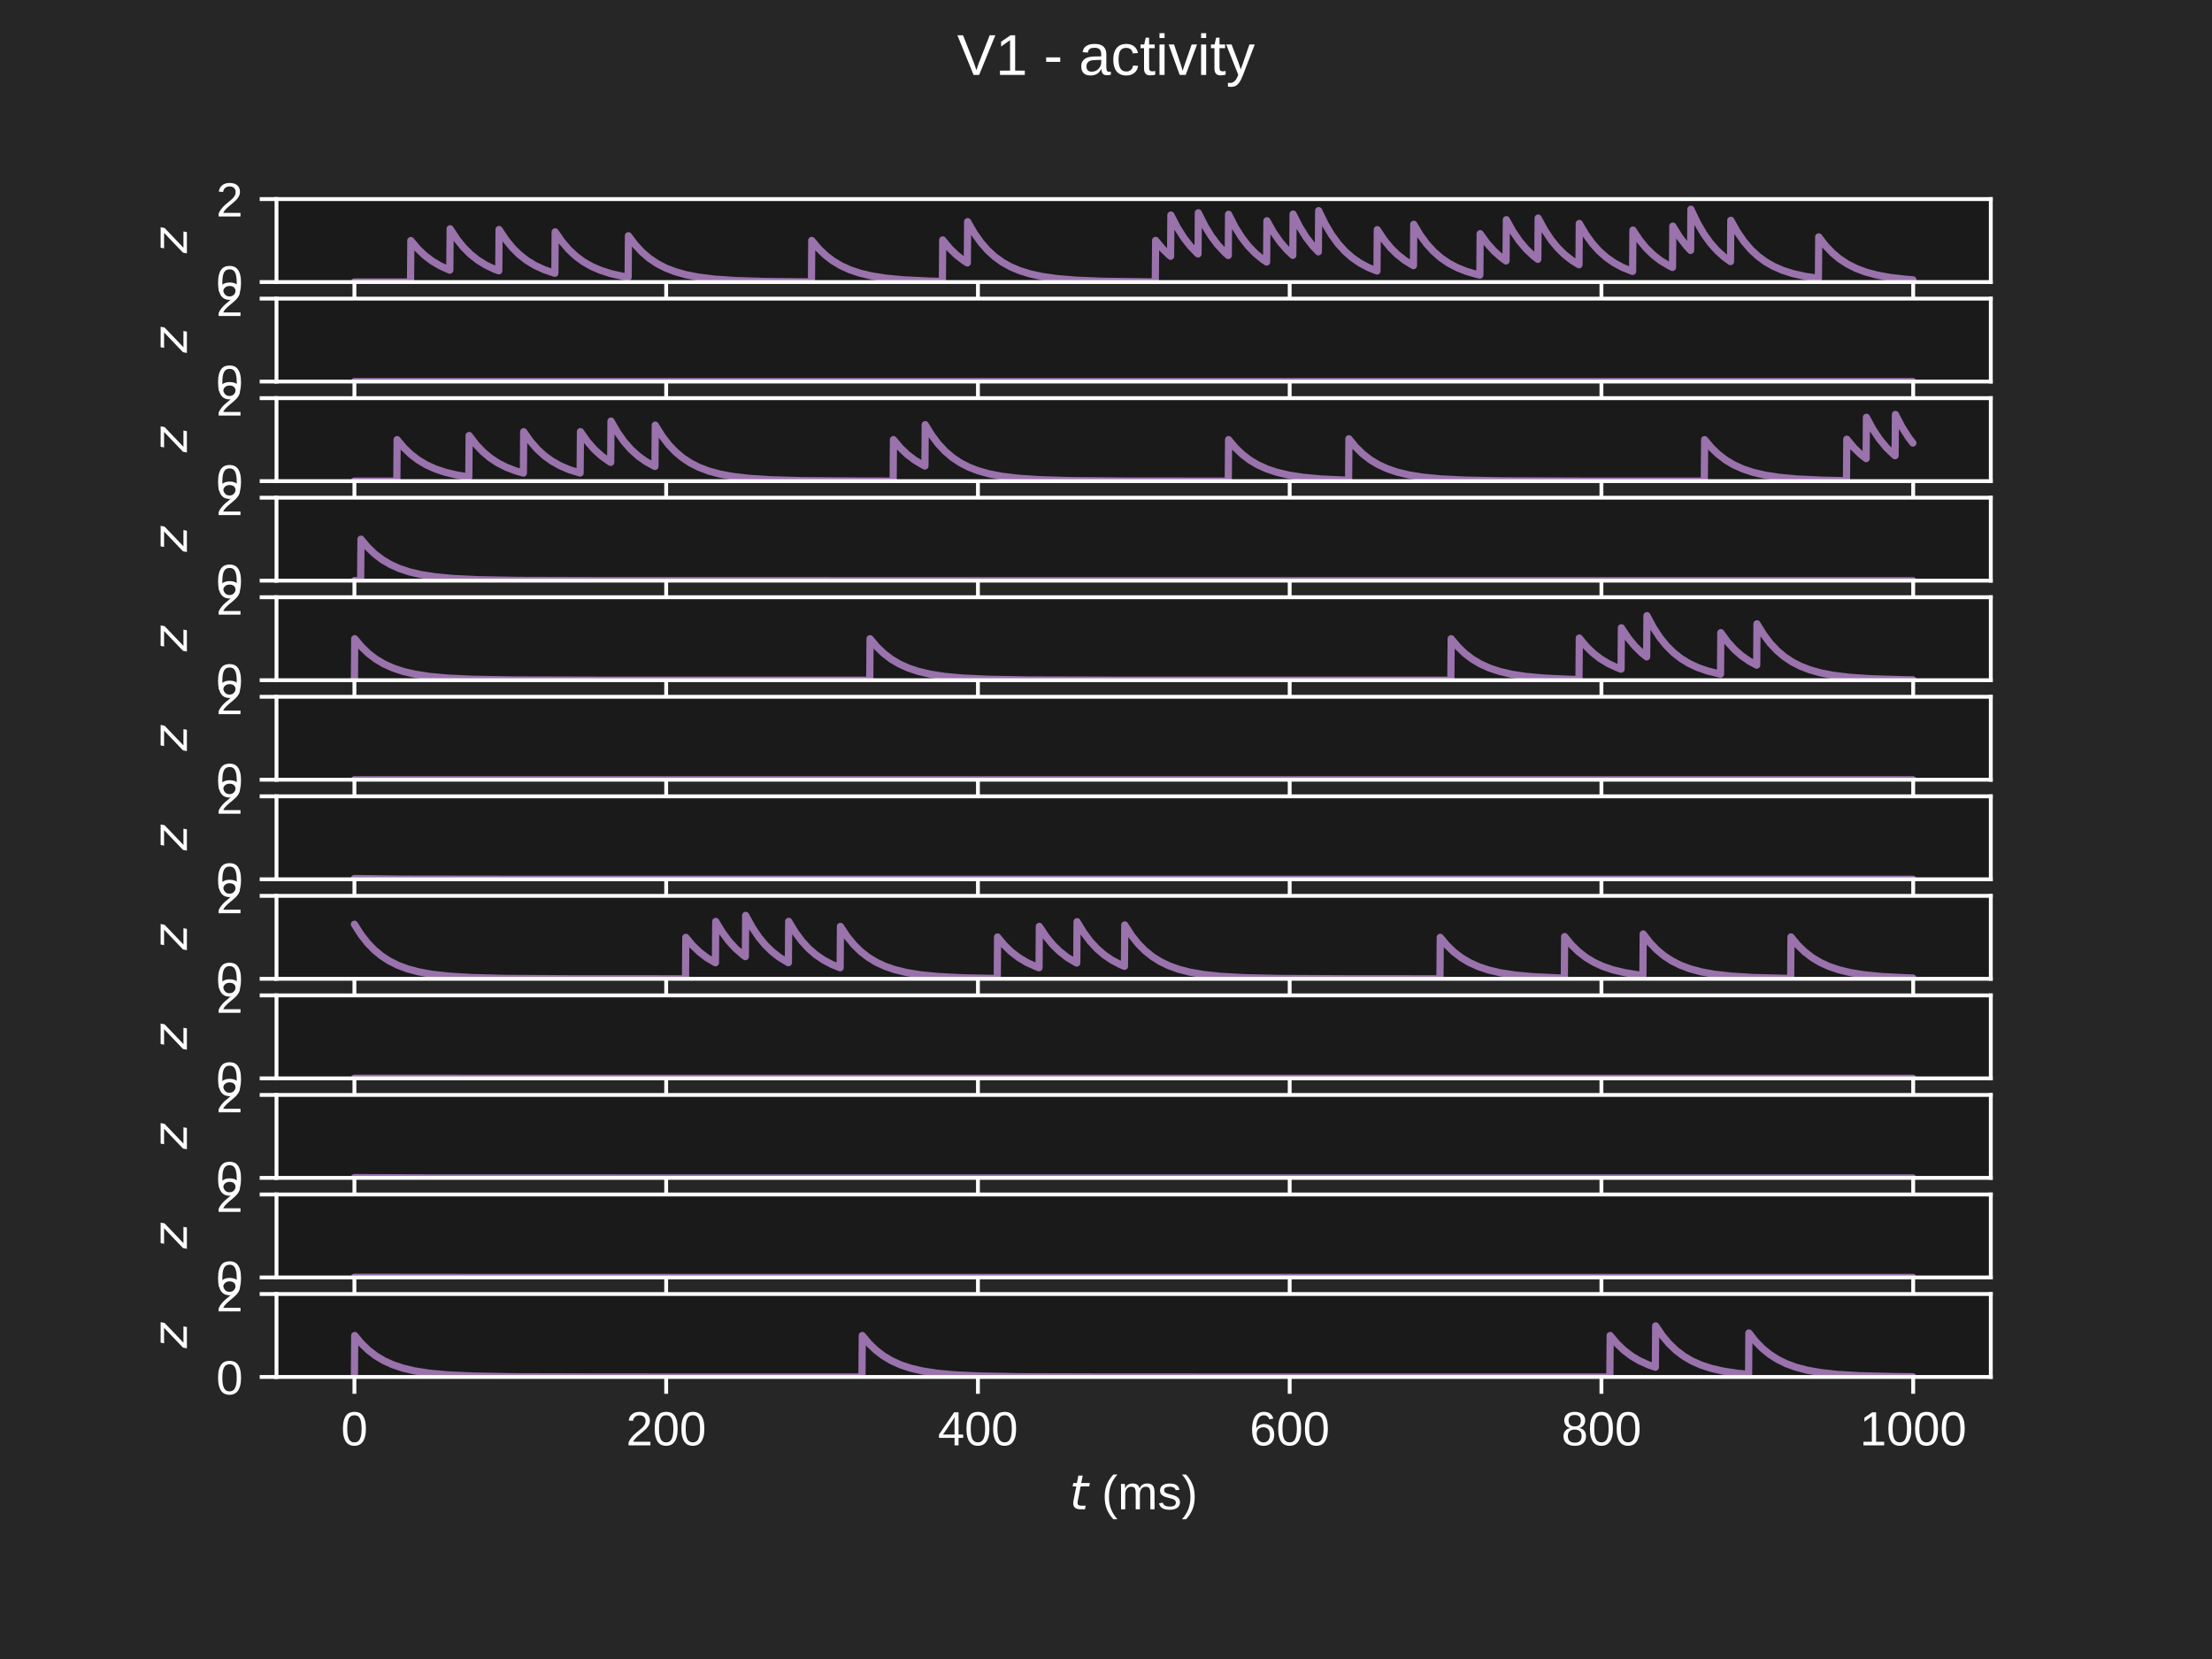 <?xml version="1.0" encoding="utf-8" standalone="no"?>
<!DOCTYPE svg PUBLIC "-//W3C//DTD SVG 1.1//EN"
  "http://www.w3.org/Graphics/SVG/1.1/DTD/svg11.dtd">
<!-- Created with matplotlib (https://matplotlib.org/) -->
<svg height="345.6pt" version="1.1" viewBox="0 0 460.8 345.6" width="460.8pt" xmlns="http://www.w3.org/2000/svg" xmlns:xlink="http://www.w3.org/1999/xlink">
 <defs>
  <style type="text/css">*{stroke-linecap:butt;stroke-linejoin:round;}</style>
 </defs>
 <g id="figure_1">
  <g id="patch_1">
   <path d="M 0 345.6 
L 460.8 345.6 
L 460.8 0 
L 0 0 
z
" style="fill:#262626;"/>
  </g>
  <g id="axes_1">
   <g id="patch_2">
    <path d="M 57.6 58.752 
L 414.72 58.752 
L 414.72 41.472 
L 57.6 41.472 
z
" style="fill:#1a1a1a;"/>
   </g>
   <g id="matplotlib.axis_1">
    <g id="xtick_1">
     <g id="line2d_1">
      <defs>
       <path d="M 0 0 
L 0 3.5 
" id="m580f2f7e98" style="stroke:#ffffff;stroke-width:0.8;"/>
      </defs>
      <g>
       <use style="fill:#ffffff;stroke:#ffffff;stroke-width:0.8;" x="73.833" xlink:href="#m580f2f7e98" y="58.752"/>
      </g>
     </g>
     <g id="text_1">
      <!-- 0 -->
      <g style="fill:#ffffff;" transform="translate(71.052 72.999)scale(0.1 -0.1)">
       <defs>
        <path d="M 51.703 34.422 
Q 51.703 24.516 49.828 17.75 
Q 47.953 10.984 44.703 6.812 
Q 41.453 2.641 37.062 0.828 
Q 32.672 -0.984 27.688 -0.984 
Q 22.656 -0.984 18.312 0.828 
Q 13.969 2.641 10.766 6.781 
Q 7.562 10.938 5.734 17.703 
Q 3.906 24.469 3.906 34.422 
Q 3.906 44.828 5.734 51.641 
Q 7.562 58.453 10.781 62.5 
Q 14.016 66.547 18.406 68.188 
Q 22.797 69.828 27.984 69.828 
Q 32.906 69.828 37.219 68.188 
Q 41.547 66.547 44.766 62.5 
Q 48 58.453 49.844 51.641 
Q 51.703 44.828 51.703 34.422 
z
M 42.781 34.422 
Q 42.781 42.625 41.797 48.062 
Q 40.828 53.516 38.922 56.766 
Q 37.016 60.016 34.25 61.359 
Q 31.5 62.703 27.984 62.703 
Q 24.266 62.703 21.438 61.328 
Q 18.609 59.969 16.672 56.719 
Q 14.75 53.469 13.766 48.016 
Q 12.797 42.578 12.797 34.422 
Q 12.797 26.516 13.797 21.094 
Q 14.797 15.672 16.719 12.375 
Q 18.656 9.078 21.438 7.641 
Q 24.219 6.203 27.781 6.203 
Q 31.25 6.203 34.031 7.641 
Q 36.812 9.078 38.734 12.375 
Q 40.672 15.672 41.719 21.094 
Q 42.781 26.516 42.781 34.422 
z
" id="LiberationSans-48"/>
       </defs>
       <use xlink:href="#LiberationSans-48"/>
      </g>
     </g>
    </g>
    <g id="xtick_2">
     <g id="line2d_2">
      <g>
       <use style="fill:#ffffff;stroke:#ffffff;stroke-width:0.8;" x="138.777" xlink:href="#m580f2f7e98" y="58.752"/>
      </g>
     </g>
     <g id="text_2">
      <!-- 200 -->
      <g style="fill:#ffffff;" transform="translate(130.435 72.999)scale(0.1 -0.1)">
       <defs>
        <path d="M 5.031 0 
L 5.031 6.203 
Q 7.516 11.922 11.109 16.281 
Q 14.703 20.656 18.656 24.188 
Q 22.609 27.734 26.484 30.766 
Q 30.375 33.797 33.5 36.812 
Q 36.625 39.844 38.547 43.156 
Q 40.484 46.484 40.484 50.688 
Q 40.484 53.609 39.594 55.828 
Q 38.719 58.062 37.062 59.562 
Q 35.406 61.078 33.078 61.828 
Q 30.766 62.594 27.938 62.594 
Q 25.297 62.594 22.969 61.859 
Q 20.656 61.141 18.844 59.672 
Q 17.047 58.203 15.891 56.031 
Q 14.75 53.859 14.406 50.984 
L 5.422 51.812 
Q 5.859 55.516 7.469 58.781 
Q 9.078 62.062 11.906 64.531 
Q 14.75 67 18.719 68.406 
Q 22.703 69.828 27.938 69.828 
Q 33.062 69.828 37.062 68.609 
Q 41.062 67.391 43.812 64.984 
Q 46.578 62.594 48.047 59.078 
Q 49.516 55.562 49.516 50.984 
Q 49.516 47.516 48.266 44.391 
Q 47.016 41.266 44.938 38.422 
Q 42.875 35.594 40.141 32.953 
Q 37.406 30.328 34.422 27.812 
Q 31.453 25.297 28.422 22.828 
Q 25.391 20.359 22.719 17.859 
Q 20.062 15.375 17.969 12.812 
Q 15.875 10.25 14.703 7.469 
L 50.594 7.469 
L 50.594 0 
z
" id="LiberationSans-50"/>
       </defs>
       <use xlink:href="#LiberationSans-50"/>
       <use x="55.615" xlink:href="#LiberationSans-48"/>
       <use x="111.23" xlink:href="#LiberationSans-48"/>
      </g>
     </g>
    </g>
    <g id="xtick_3">
     <g id="line2d_3">
      <g>
       <use style="fill:#ffffff;stroke:#ffffff;stroke-width:0.8;" x="203.721" xlink:href="#m580f2f7e98" y="58.752"/>
      </g>
     </g>
     <g id="text_3">
      <!-- 400 -->
      <g style="fill:#ffffff;" transform="translate(195.379 72.999)scale(0.1 -0.1)">
       <defs>
        <path d="M 43.016 15.578 
L 43.016 0 
L 34.719 0 
L 34.719 15.578 
L 2.297 15.578 
L 2.297 22.406 
L 33.797 68.797 
L 43.016 68.797 
L 43.016 22.516 
L 52.688 22.516 
L 52.688 15.578 
z
M 34.719 58.891 
Q 34.625 58.641 34.234 57.938 
Q 33.844 57.234 33.344 56.344 
Q 32.859 55.469 32.344 54.562 
Q 31.844 53.656 31.453 53.078 
L 13.812 27.094 
Q 13.578 26.703 13.109 26.062 
Q 12.641 25.438 12.156 24.781 
Q 11.672 24.125 11.172 23.484 
Q 10.688 22.859 10.406 22.516 
L 34.719 22.516 
z
" id="LiberationSans-52"/>
       </defs>
       <use xlink:href="#LiberationSans-52"/>
       <use x="55.615" xlink:href="#LiberationSans-48"/>
       <use x="111.23" xlink:href="#LiberationSans-48"/>
      </g>
     </g>
    </g>
    <g id="xtick_4">
     <g id="line2d_4">
      <g>
       <use style="fill:#ffffff;stroke:#ffffff;stroke-width:0.8;" x="268.664" xlink:href="#m580f2f7e98" y="58.752"/>
      </g>
     </g>
     <g id="text_4">
      <!-- 600 -->
      <g style="fill:#ffffff;" transform="translate(260.323 72.999)scale(0.1 -0.1)">
       <defs>
        <path d="M 51.219 22.516 
Q 51.219 17.328 49.781 13 
Q 48.344 8.688 45.531 5.578 
Q 42.719 2.484 38.562 0.75 
Q 34.422 -0.984 29 -0.984 
Q 23 -0.984 18.5 1.312 
Q 14.016 3.609 11.031 7.922 
Q 8.062 12.25 6.562 18.531 
Q 5.078 24.812 5.078 32.812 
Q 5.078 42 6.766 48.922 
Q 8.453 55.859 11.625 60.5 
Q 14.797 65.141 19.359 67.484 
Q 23.922 69.828 29.688 69.828 
Q 33.203 69.828 36.281 69.094 
Q 39.359 68.359 41.875 66.719 
Q 44.391 65.094 46.281 62.406 
Q 48.188 59.719 49.312 55.812 
L 40.922 54.297 
Q 39.547 58.734 36.547 60.719 
Q 33.547 62.703 29.594 62.703 
Q 25.984 62.703 23.047 60.984 
Q 20.125 59.281 18.062 55.875 
Q 16.016 52.484 14.906 47.359 
Q 13.812 42.234 13.812 35.406 
Q 16.219 39.844 20.562 42.156 
Q 24.906 44.484 30.516 44.484 
Q 35.203 44.484 39.016 42.969 
Q 42.828 41.453 45.531 38.594 
Q 48.25 35.75 49.734 31.672 
Q 51.219 27.594 51.219 22.516 
z
M 42.281 22.125 
Q 42.281 25.688 41.406 28.562 
Q 40.531 31.453 38.766 33.469 
Q 37.016 35.5 34.422 36.594 
Q 31.844 37.703 28.422 37.703 
Q 26.031 37.703 23.578 36.984 
Q 21.141 36.281 19.156 34.688 
Q 17.188 33.109 15.938 30.516 
Q 14.703 27.938 14.703 24.219 
Q 14.703 20.406 15.672 17.109 
Q 16.656 13.812 18.484 11.375 
Q 20.312 8.938 22.891 7.516 
Q 25.484 6.109 28.719 6.109 
Q 31.891 6.109 34.406 7.203 
Q 36.922 8.297 38.672 10.375 
Q 40.438 12.453 41.359 15.422 
Q 42.281 18.406 42.281 22.125 
z
" id="LiberationSans-54"/>
       </defs>
       <use xlink:href="#LiberationSans-54"/>
       <use x="55.615" xlink:href="#LiberationSans-48"/>
       <use x="111.23" xlink:href="#LiberationSans-48"/>
      </g>
     </g>
    </g>
    <g id="xtick_5">
     <g id="line2d_5">
      <g>
       <use style="fill:#ffffff;stroke:#ffffff;stroke-width:0.8;" x="333.608" xlink:href="#m580f2f7e98" y="58.752"/>
      </g>
     </g>
     <g id="text_5">
      <!-- 800 -->
      <g style="fill:#ffffff;" transform="translate(325.267 72.999)scale(0.1 -0.1)">
       <defs>
        <path d="M 51.266 19.188 
Q 51.266 14.797 49.875 11.109 
Q 48.484 7.422 45.625 4.734 
Q 42.781 2.047 38.328 0.531 
Q 33.891 -0.984 27.828 -0.984 
Q 21.781 -0.984 17.359 0.531 
Q 12.938 2.047 10.031 4.703 
Q 7.125 7.375 5.734 11.062 
Q 4.344 14.75 4.344 19.094 
Q 4.344 22.859 5.484 25.781 
Q 6.641 28.719 8.562 30.828 
Q 10.5 32.953 12.969 34.25 
Q 15.438 35.547 18.062 35.984 
L 18.062 36.188 
Q 15.188 36.859 12.906 38.375 
Q 10.641 39.891 9.094 42.016 
Q 7.562 44.141 6.75 46.719 
Q 5.953 49.312 5.953 52.203 
Q 5.953 55.812 7.344 59 
Q 8.734 62.203 11.469 64.625 
Q 14.203 67.047 18.25 68.438 
Q 22.312 69.828 27.641 69.828 
Q 33.25 69.828 37.375 68.406 
Q 41.5 67 44.203 64.578 
Q 46.922 62.156 48.234 58.938 
Q 49.562 55.719 49.562 52.094 
Q 49.562 49.266 48.75 46.672 
Q 47.953 44.094 46.406 41.969 
Q 44.875 39.844 42.594 38.344 
Q 40.328 36.859 37.359 36.281 
L 37.359 36.078 
Q 40.328 35.594 42.859 34.297 
Q 45.406 33.016 47.266 30.891 
Q 49.125 28.766 50.188 25.828 
Q 51.266 22.906 51.266 19.188 
z
M 40.438 51.609 
Q 40.438 54.203 39.766 56.344 
Q 39.109 58.5 37.594 60.031 
Q 36.078 61.578 33.641 62.422 
Q 31.203 63.281 27.641 63.281 
Q 24.172 63.281 21.781 62.422 
Q 19.391 61.578 17.844 60.031 
Q 16.312 58.5 15.625 56.344 
Q 14.938 54.203 14.938 51.609 
Q 14.938 49.562 15.469 47.406 
Q 16.016 45.266 17.422 43.5 
Q 18.844 41.75 21.328 40.625 
Q 23.828 39.5 27.734 39.5 
Q 31.891 39.5 34.406 40.625 
Q 36.922 41.75 38.25 43.5 
Q 39.594 45.266 40.016 47.406 
Q 40.438 49.562 40.438 51.609 
z
M 42.141 20.016 
Q 42.141 22.516 41.453 24.828 
Q 40.766 27.156 39.109 28.938 
Q 37.453 30.719 34.641 31.812 
Q 31.844 32.906 27.641 32.906 
Q 23.781 32.906 21.062 31.812 
Q 18.359 30.719 16.672 28.906 
Q 14.984 27.094 14.203 24.719 
Q 13.422 22.359 13.422 19.828 
Q 13.422 16.656 14.203 14.031 
Q 14.984 11.422 16.688 9.547 
Q 18.406 7.672 21.188 6.641 
Q 23.969 5.609 27.938 5.609 
Q 31.938 5.609 34.672 6.641 
Q 37.406 7.672 39.062 9.547 
Q 40.719 11.422 41.422 14.078 
Q 42.141 16.75 42.141 20.016 
z
" id="LiberationSans-56"/>
       </defs>
       <use xlink:href="#LiberationSans-56"/>
       <use x="55.615" xlink:href="#LiberationSans-48"/>
       <use x="111.23" xlink:href="#LiberationSans-48"/>
      </g>
     </g>
    </g>
    <g id="xtick_6">
     <g id="line2d_6">
      <g>
       <use style="fill:#ffffff;stroke:#ffffff;stroke-width:0.8;" x="398.552" xlink:href="#m580f2f7e98" y="58.752"/>
      </g>
     </g>
     <g id="text_6">
      <!-- 1000 -->
      <g style="fill:#ffffff;" transform="translate(387.43 72.999)scale(0.1 -0.1)">
       <defs>
        <path d="M 7.625 0 
L 7.625 7.469 
L 25.141 7.469 
L 25.141 60.406 
L 9.625 49.312 
L 9.625 57.625 
L 25.875 68.797 
L 33.984 68.797 
L 33.984 7.469 
L 50.734 7.469 
L 50.734 0 
z
" id="LiberationSans-49"/>
       </defs>
       <use xlink:href="#LiberationSans-49"/>
       <use x="55.615" xlink:href="#LiberationSans-48"/>
       <use x="111.23" xlink:href="#LiberationSans-48"/>
       <use x="166.846" xlink:href="#LiberationSans-48"/>
      </g>
     </g>
    </g>
   </g>
   <g id="matplotlib.axis_2">
    <g id="ytick_1">
     <g id="line2d_7">
      <defs>
       <path d="M 0 0 
L -3.5 0 
" id="m46c5c73b6c" style="stroke:#ffffff;stroke-width:0.8;"/>
      </defs>
      <g>
       <use style="fill:#ffffff;stroke:#ffffff;stroke-width:0.8;" x="57.6" xlink:href="#m46c5c73b6c" y="58.752"/>
      </g>
     </g>
     <g id="text_7">
      <!-- 0 -->
      <g style="fill:#ffffff;" transform="translate(45.039 62.375)scale(0.1 -0.1)">
       <use xlink:href="#LiberationSans-48"/>
      </g>
     </g>
    </g>
    <g id="ytick_2">
     <g id="line2d_8">
      <g>
       <use style="fill:#ffffff;stroke:#ffffff;stroke-width:0.8;" x="57.6" xlink:href="#m46c5c73b6c" y="41.472"/>
      </g>
     </g>
     <g id="text_8">
      <!-- 2 -->
      <g style="fill:#ffffff;" transform="translate(45.039 45.095)scale(0.1 -0.1)">
       <use xlink:href="#LiberationSans-50"/>
      </g>
     </g>
    </g>
    <g id="text_9">
     <!-- $z$ -->
     <g style="fill:#ffffff;" transform="translate(38.964 52.762)rotate(-90)scale(0.1 -0.1)">
      <defs>
       <path d="M 11.625 54.688 
L 54.297 54.688 
L 52.688 46.484 
L 11.531 7.172 
L 45.516 7.172 
L 44.094 0 
L -0.297 0 
L 1.312 8.203 
L 42.484 47.516 
L 10.203 47.516 
z
" id="DejaVuSans-Oblique-122"/>
      </defs>
      <use transform="translate(0 0.312)" xlink:href="#DejaVuSans-Oblique-122"/>
     </g>
    </g>
   </g>
   <g id="line2d_9">
    <path clip-path="url(#pcf9e53616e)" d="M 73.833 58.751 
L 85.523 58.752 
L 85.588 50.112 
L 85.653 50.198 
L 87.016 51.818 
L 88.445 53.187 
L 90.004 54.375 
L 91.692 55.377 
L 93.576 56.227 
L 93.706 56.277 
L 93.771 47.661 
L 93.835 47.772 
L 95.199 49.851 
L 96.563 51.537 
L 97.992 52.962 
L 99.551 54.197 
L 101.174 55.205 
L 102.993 56.071 
L 103.902 56.421 
L 103.967 47.805 
L 104.032 47.914 
L 105.395 49.967 
L 106.759 51.631 
L 108.188 53.037 
L 109.747 54.256 
L 111.435 55.286 
L 113.254 56.132 
L 115.332 56.85 
L 115.592 56.924 
L 115.657 48.302 
L 115.722 48.406 
L 117.085 50.366 
L 118.514 52.022 
L 120.008 53.405 
L 121.566 54.546 
L 123.255 55.509 
L 125.138 56.325 
L 127.282 57.007 
L 129.814 57.571 
L 130.853 57.745 
L 130.918 49.115 
L 130.983 49.211 
L 132.347 51.018 
L 133.776 52.546 
L 135.27 53.821 
L 136.893 54.912 
L 138.647 55.82 
L 140.595 56.58 
L 142.868 57.222 
L 145.531 57.736 
L 148.843 58.142 
L 153.194 58.44 
L 159.559 58.635 
L 169.04 58.725 
L 169.105 50.085 
L 169.17 50.171 
L 170.534 51.797 
L 171.963 53.17 
L 173.522 54.361 
L 175.21 55.366 
L 177.094 56.219 
L 179.172 56.912 
L 181.64 57.494 
L 184.627 57.958 
L 188.394 58.307 
L 193.589 58.552 
L 196.317 58.621 
L 196.382 49.982 
L 196.447 50.069 
L 197.811 51.714 
L 199.239 53.104 
L 200.798 54.309 
L 201.512 54.772 
L 201.577 46.171 
L 201.642 46.297 
L 202.941 48.554 
L 204.305 50.486 
L 205.734 52.118 
L 207.227 53.481 
L 208.786 54.606 
L 210.475 55.555 
L 212.358 56.36 
L 214.501 57.032 
L 217.034 57.588 
L 220.151 58.032 
L 224.178 58.364 
L 229.828 58.59 
L 239.245 58.714 
L 240.674 58.721 
L 240.739 50.082 
L 240.803 50.168 
L 242.167 51.794 
L 243.596 53.168 
L 243.856 53.387 
L 243.921 44.8 
L 243.986 44.939 
L 245.285 47.443 
L 246.648 49.585 
L 248.012 51.321 
L 249.441 52.789 
L 249.571 52.907 
L 249.636 44.325 
L 249.701 44.469 
L 251 47.058 
L 252.299 49.178 
L 253.662 50.991 
L 255.091 52.524 
L 255.87 53.228 
L 255.935 44.643 
L 256 44.783 
L 257.299 47.315 
L 258.663 49.482 
L 260.027 51.238 
L 261.456 52.722 
L 262.949 53.961 
L 263.859 54.587 
L 263.924 45.988 
L 263.988 46.115 
L 265.287 48.406 
L 266.651 50.365 
L 268.08 52.022 
L 269.314 53.186 
L 269.379 44.602 
L 269.444 44.742 
L 270.743 47.282 
L 272.106 49.455 
L 273.47 51.216 
L 274.639 52.457 
L 274.704 43.88 
L 274.769 44.028 
L 276.068 46.697 
L 277.367 48.882 
L 278.731 50.752 
L 280.159 52.331 
L 281.653 53.651 
L 283.277 54.779 
L 285.03 55.719 
L 286.849 56.46 
L 286.914 47.843 
L 286.979 47.951 
L 288.342 49.997 
L 289.706 51.655 
L 291.135 53.057 
L 292.694 54.272 
L 294.382 55.298 
L 294.447 55.332 
L 294.512 46.726 
L 294.577 46.846 
L 295.876 49.004 
L 297.24 50.85 
L 298.669 52.411 
L 300.162 53.714 
L 301.786 54.828 
L 303.539 55.757 
L 305.488 56.533 
L 307.696 57.173 
L 308.28 57.309 
L 308.345 48.683 
L 308.41 48.783 
L 309.774 50.671 
L 311.203 52.267 
L 312.696 53.6 
L 313.735 54.361 
L 313.8 45.765 
L 313.865 45.894 
L 315.164 48.225 
L 316.528 50.219 
L 317.957 51.904 
L 319.451 53.311 
L 320.36 54.022 
L 320.425 45.429 
L 320.49 45.562 
L 321.789 47.953 
L 323.152 49.998 
L 324.516 51.656 
L 325.945 53.058 
L 327.504 54.273 
L 328.932 55.157 
L 328.997 46.553 
L 329.062 46.674 
L 330.361 48.864 
L 331.725 50.737 
L 333.154 52.32 
L 334.647 53.641 
L 336.271 54.772 
L 338.025 55.714 
L 339.973 56.501 
L 340.103 56.546 
L 340.168 47.928 
L 340.233 48.035 
L 341.596 50.065 
L 342.96 51.711 
L 344.389 53.101 
L 345.948 54.307 
L 347.636 55.325 
L 348.416 55.712 
L 348.48 47.102 
L 348.545 47.218 
L 349.909 49.403 
L 351.273 51.174 
L 352.182 52.164 
L 352.247 43.589 
L 352.312 43.74 
L 353.611 46.461 
L 354.91 48.689 
L 356.274 50.595 
L 357.703 52.206 
L 359.196 53.551 
L 360.495 54.494 
L 360.56 45.896 
L 360.625 46.024 
L 361.924 48.331 
L 363.288 50.305 
L 364.716 51.973 
L 366.21 53.366 
L 367.769 54.515 
L 369.457 55.485 
L 371.341 56.308 
L 373.484 56.995 
L 376.017 57.562 
L 378.809 57.978 
L 378.874 49.346 
L 378.939 49.439 
L 380.303 51.203 
L 381.732 52.694 
L 383.225 53.939 
L 384.849 55.003 
L 386.603 55.89 
L 388.616 56.653 
L 390.889 57.273 
L 393.616 57.78 
L 396.994 58.174 
L 398.487 58.293 
L 398.487 58.293 
" style="fill:none;stroke:#9a72ac;stroke-linecap:round;stroke-width:1.5;"/>
   </g>
   <g id="patch_3">
    <path d="M 57.6 58.752 
L 57.6 41.472 
" style="fill:none;stroke:#ffffff;stroke-linecap:square;stroke-linejoin:miter;stroke-width:0.8;"/>
   </g>
   <g id="patch_4">
    <path d="M 414.72 58.752 
L 414.72 41.472 
" style="fill:none;stroke:#ffffff;stroke-linecap:square;stroke-linejoin:miter;stroke-width:0.8;"/>
   </g>
   <g id="patch_5">
    <path d="M 57.6 58.752 
L 414.72 58.752 
" style="fill:none;stroke:#ffffff;stroke-linecap:square;stroke-linejoin:miter;stroke-width:0.8;"/>
   </g>
   <g id="patch_6">
    <path d="M 57.6 41.472 
L 414.72 41.472 
" style="fill:none;stroke:#ffffff;stroke-linecap:square;stroke-linejoin:miter;stroke-width:0.8;"/>
   </g>
  </g>
  <g id="axes_2">
   <g id="patch_7">
    <path d="M 57.6 79.488 
L 414.72 79.488 
L 414.72 62.208 
L 57.6 62.208 
z
" style="fill:#1a1a1a;"/>
   </g>
   <g id="matplotlib.axis_3">
    <g id="xtick_7">
     <g id="line2d_10">
      <g>
       <use style="fill:#ffffff;stroke:#ffffff;stroke-width:0.8;" x="73.833" xlink:href="#m580f2f7e98" y="79.488"/>
      </g>
     </g>
     <g id="text_10">
      <!-- 0 -->
      <g style="fill:#ffffff;" transform="translate(71.052 93.735)scale(0.1 -0.1)">
       <use xlink:href="#LiberationSans-48"/>
      </g>
     </g>
    </g>
    <g id="xtick_8">
     <g id="line2d_11">
      <g>
       <use style="fill:#ffffff;stroke:#ffffff;stroke-width:0.8;" x="138.777" xlink:href="#m580f2f7e98" y="79.488"/>
      </g>
     </g>
     <g id="text_11">
      <!-- 200 -->
      <g style="fill:#ffffff;" transform="translate(130.435 93.735)scale(0.1 -0.1)">
       <use xlink:href="#LiberationSans-50"/>
       <use x="55.615" xlink:href="#LiberationSans-48"/>
       <use x="111.23" xlink:href="#LiberationSans-48"/>
      </g>
     </g>
    </g>
    <g id="xtick_9">
     <g id="line2d_12">
      <g>
       <use style="fill:#ffffff;stroke:#ffffff;stroke-width:0.8;" x="203.721" xlink:href="#m580f2f7e98" y="79.488"/>
      </g>
     </g>
     <g id="text_12">
      <!-- 400 -->
      <g style="fill:#ffffff;" transform="translate(195.379 93.735)scale(0.1 -0.1)">
       <use xlink:href="#LiberationSans-52"/>
       <use x="55.615" xlink:href="#LiberationSans-48"/>
       <use x="111.23" xlink:href="#LiberationSans-48"/>
      </g>
     </g>
    </g>
    <g id="xtick_10">
     <g id="line2d_13">
      <g>
       <use style="fill:#ffffff;stroke:#ffffff;stroke-width:0.8;" x="268.664" xlink:href="#m580f2f7e98" y="79.488"/>
      </g>
     </g>
     <g id="text_13">
      <!-- 600 -->
      <g style="fill:#ffffff;" transform="translate(260.323 93.735)scale(0.1 -0.1)">
       <use xlink:href="#LiberationSans-54"/>
       <use x="55.615" xlink:href="#LiberationSans-48"/>
       <use x="111.23" xlink:href="#LiberationSans-48"/>
      </g>
     </g>
    </g>
    <g id="xtick_11">
     <g id="line2d_14">
      <g>
       <use style="fill:#ffffff;stroke:#ffffff;stroke-width:0.8;" x="333.608" xlink:href="#m580f2f7e98" y="79.488"/>
      </g>
     </g>
     <g id="text_14">
      <!-- 800 -->
      <g style="fill:#ffffff;" transform="translate(325.267 93.735)scale(0.1 -0.1)">
       <use xlink:href="#LiberationSans-56"/>
       <use x="55.615" xlink:href="#LiberationSans-48"/>
       <use x="111.23" xlink:href="#LiberationSans-48"/>
      </g>
     </g>
    </g>
    <g id="xtick_12">
     <g id="line2d_15">
      <g>
       <use style="fill:#ffffff;stroke:#ffffff;stroke-width:0.8;" x="398.552" xlink:href="#m580f2f7e98" y="79.488"/>
      </g>
     </g>
     <g id="text_15">
      <!-- 1000 -->
      <g style="fill:#ffffff;" transform="translate(387.43 93.735)scale(0.1 -0.1)">
       <use xlink:href="#LiberationSans-49"/>
       <use x="55.615" xlink:href="#LiberationSans-48"/>
       <use x="111.23" xlink:href="#LiberationSans-48"/>
       <use x="166.846" xlink:href="#LiberationSans-48"/>
      </g>
     </g>
    </g>
   </g>
   <g id="matplotlib.axis_4">
    <g id="ytick_3">
     <g id="line2d_16">
      <g>
       <use style="fill:#ffffff;stroke:#ffffff;stroke-width:0.8;" x="57.6" xlink:href="#m46c5c73b6c" y="79.488"/>
      </g>
     </g>
     <g id="text_16">
      <!-- 0 -->
      <g style="fill:#ffffff;" transform="translate(45.039 83.111)scale(0.1 -0.1)">
       <use xlink:href="#LiberationSans-48"/>
      </g>
     </g>
    </g>
    <g id="ytick_4">
     <g id="line2d_17">
      <g>
       <use style="fill:#ffffff;stroke:#ffffff;stroke-width:0.8;" x="57.6" xlink:href="#m46c5c73b6c" y="62.208"/>
      </g>
     </g>
     <g id="text_17">
      <!-- 2 -->
      <g style="fill:#ffffff;" transform="translate(45.039 65.831)scale(0.1 -0.1)">
       <use xlink:href="#LiberationSans-50"/>
      </g>
     </g>
    </g>
    <g id="text_18">
     <!-- $z$ -->
     <g style="fill:#ffffff;" transform="translate(38.964 73.498)rotate(-90)scale(0.1 -0.1)">
      <use transform="translate(0 0.312)" xlink:href="#DejaVuSans-Oblique-122"/>
     </g>
    </g>
   </g>
   <g id="line2d_18">
    <path clip-path="url(#p26ac99329c)" d="M 73.833 79.488 
L 398.487 79.488 
L 398.487 79.488 
" style="fill:none;stroke:#9a72ac;stroke-linecap:round;stroke-width:1.5;"/>
   </g>
   <g id="patch_8">
    <path d="M 57.6 79.488 
L 57.6 62.208 
" style="fill:none;stroke:#ffffff;stroke-linecap:square;stroke-linejoin:miter;stroke-width:0.8;"/>
   </g>
   <g id="patch_9">
    <path d="M 414.72 79.488 
L 414.72 62.208 
" style="fill:none;stroke:#ffffff;stroke-linecap:square;stroke-linejoin:miter;stroke-width:0.8;"/>
   </g>
   <g id="patch_10">
    <path d="M 57.6 79.488 
L 414.72 79.488 
" style="fill:none;stroke:#ffffff;stroke-linecap:square;stroke-linejoin:miter;stroke-width:0.8;"/>
   </g>
   <g id="patch_11">
    <path d="M 57.6 62.208 
L 414.72 62.208 
" style="fill:none;stroke:#ffffff;stroke-linecap:square;stroke-linejoin:miter;stroke-width:0.8;"/>
   </g>
  </g>
  <g id="axes_3">
   <g id="patch_12">
    <path d="M 57.6 100.224 
L 414.72 100.224 
L 414.72 82.944 
L 57.6 82.944 
z
" style="fill:#1a1a1a;"/>
   </g>
   <g id="matplotlib.axis_5">
    <g id="xtick_13">
     <g id="line2d_19">
      <g>
       <use style="fill:#ffffff;stroke:#ffffff;stroke-width:0.8;" x="73.833" xlink:href="#m580f2f7e98" y="100.224"/>
      </g>
     </g>
     <g id="text_19">
      <!-- 0 -->
      <g style="fill:#ffffff;" transform="translate(71.052 114.471)scale(0.1 -0.1)">
       <use xlink:href="#LiberationSans-48"/>
      </g>
     </g>
    </g>
    <g id="xtick_14">
     <g id="line2d_20">
      <g>
       <use style="fill:#ffffff;stroke:#ffffff;stroke-width:0.8;" x="138.777" xlink:href="#m580f2f7e98" y="100.224"/>
      </g>
     </g>
     <g id="text_20">
      <!-- 200 -->
      <g style="fill:#ffffff;" transform="translate(130.435 114.471)scale(0.1 -0.1)">
       <use xlink:href="#LiberationSans-50"/>
       <use x="55.615" xlink:href="#LiberationSans-48"/>
       <use x="111.23" xlink:href="#LiberationSans-48"/>
      </g>
     </g>
    </g>
    <g id="xtick_15">
     <g id="line2d_21">
      <g>
       <use style="fill:#ffffff;stroke:#ffffff;stroke-width:0.8;" x="203.721" xlink:href="#m580f2f7e98" y="100.224"/>
      </g>
     </g>
     <g id="text_21">
      <!-- 400 -->
      <g style="fill:#ffffff;" transform="translate(195.379 114.471)scale(0.1 -0.1)">
       <use xlink:href="#LiberationSans-52"/>
       <use x="55.615" xlink:href="#LiberationSans-48"/>
       <use x="111.23" xlink:href="#LiberationSans-48"/>
      </g>
     </g>
    </g>
    <g id="xtick_16">
     <g id="line2d_22">
      <g>
       <use style="fill:#ffffff;stroke:#ffffff;stroke-width:0.8;" x="268.664" xlink:href="#m580f2f7e98" y="100.224"/>
      </g>
     </g>
     <g id="text_22">
      <!-- 600 -->
      <g style="fill:#ffffff;" transform="translate(260.323 114.471)scale(0.1 -0.1)">
       <use xlink:href="#LiberationSans-54"/>
       <use x="55.615" xlink:href="#LiberationSans-48"/>
       <use x="111.23" xlink:href="#LiberationSans-48"/>
      </g>
     </g>
    </g>
    <g id="xtick_17">
     <g id="line2d_23">
      <g>
       <use style="fill:#ffffff;stroke:#ffffff;stroke-width:0.8;" x="333.608" xlink:href="#m580f2f7e98" y="100.224"/>
      </g>
     </g>
     <g id="text_23">
      <!-- 800 -->
      <g style="fill:#ffffff;" transform="translate(325.267 114.471)scale(0.1 -0.1)">
       <use xlink:href="#LiberationSans-56"/>
       <use x="55.615" xlink:href="#LiberationSans-48"/>
       <use x="111.23" xlink:href="#LiberationSans-48"/>
      </g>
     </g>
    </g>
    <g id="xtick_18">
     <g id="line2d_24">
      <g>
       <use style="fill:#ffffff;stroke:#ffffff;stroke-width:0.8;" x="398.552" xlink:href="#m580f2f7e98" y="100.224"/>
      </g>
     </g>
     <g id="text_24">
      <!-- 1000 -->
      <g style="fill:#ffffff;" transform="translate(387.43 114.471)scale(0.1 -0.1)">
       <use xlink:href="#LiberationSans-49"/>
       <use x="55.615" xlink:href="#LiberationSans-48"/>
       <use x="111.23" xlink:href="#LiberationSans-48"/>
       <use x="166.846" xlink:href="#LiberationSans-48"/>
      </g>
     </g>
    </g>
   </g>
   <g id="matplotlib.axis_6">
    <g id="ytick_5">
     <g id="line2d_25">
      <g>
       <use style="fill:#ffffff;stroke:#ffffff;stroke-width:0.8;" x="57.6" xlink:href="#m46c5c73b6c" y="100.224"/>
      </g>
     </g>
     <g id="text_25">
      <!-- 0 -->
      <g style="fill:#ffffff;" transform="translate(45.039 103.847)scale(0.1 -0.1)">
       <use xlink:href="#LiberationSans-48"/>
      </g>
     </g>
    </g>
    <g id="ytick_6">
     <g id="line2d_26">
      <g>
       <use style="fill:#ffffff;stroke:#ffffff;stroke-width:0.8;" x="57.6" xlink:href="#m46c5c73b6c" y="82.944"/>
      </g>
     </g>
     <g id="text_26">
      <!-- 2 -->
      <g style="fill:#ffffff;" transform="translate(45.039 86.567)scale(0.1 -0.1)">
       <use xlink:href="#LiberationSans-50"/>
      </g>
     </g>
    </g>
    <g id="text_27">
     <!-- $z$ -->
     <g style="fill:#ffffff;" transform="translate(38.964 94.234)rotate(-90)scale(0.1 -0.1)">
      <use transform="translate(0 0.312)" xlink:href="#DejaVuSans-Oblique-122"/>
     </g>
    </g>
   </g>
   <g id="line2d_27">
    <path clip-path="url(#p9463f8bfb4)" d="M 73.833 100.224 
L 82.665 100.224 
L 82.73 91.584 
L 82.795 91.67 
L 84.159 93.29 
L 85.588 94.66 
L 87.146 95.847 
L 88.835 96.849 
L 90.718 97.699 
L 92.796 98.39 
L 95.264 98.97 
L 97.667 99.358 
L 97.732 90.726 
L 97.797 90.821 
L 99.161 92.602 
L 100.59 94.107 
L 102.083 95.364 
L 103.707 96.439 
L 105.46 97.335 
L 107.474 98.105 
L 109.032 98.557 
L 109.097 89.934 
L 109.162 90.036 
L 110.526 91.966 
L 111.955 93.597 
L 113.449 94.958 
L 115.007 96.082 
L 116.696 97.03 
L 118.579 97.834 
L 120.722 98.506 
L 120.852 98.54 
L 120.917 89.917 
L 120.982 90.019 
L 122.346 91.952 
L 123.775 93.586 
L 125.268 94.95 
L 126.827 96.075 
L 127.217 96.317 
L 127.282 87.716 
L 127.346 87.84 
L 128.645 90.085 
L 130.009 92.005 
L 131.438 93.628 
L 132.932 94.984 
L 134.49 96.102 
L 136.179 97.046 
L 136.439 97.17 
L 136.504 88.561 
L 136.569 88.677 
L 137.932 90.864 
L 139.296 92.637 
L 140.725 94.135 
L 142.219 95.386 
L 143.842 96.456 
L 145.596 97.348 
L 147.609 98.114 
L 149.882 98.737 
L 152.61 99.247 
L 155.987 99.643 
L 160.468 99.933 
L 167.092 100.119 
L 179.561 100.209 
L 186.056 100.218 
L 186.121 91.578 
L 186.186 91.664 
L 187.549 93.286 
L 188.978 94.656 
L 190.537 95.844 
L 192.225 96.847 
L 192.68 97.075 
L 192.745 88.466 
L 192.81 88.583 
L 194.109 90.694 
L 195.473 92.499 
L 196.901 94.024 
L 198.395 95.298 
L 200.019 96.388 
L 201.772 97.295 
L 203.721 98.055 
L 205.994 98.695 
L 208.656 99.209 
L 211.968 99.615 
L 216.32 99.912 
L 222.749 100.108 
L 234.439 100.205 
L 255.87 100.223 
L 255.935 91.583 
L 256 91.669 
L 257.364 93.29 
L 258.793 94.659 
L 260.352 95.846 
L 262.04 96.849 
L 263.924 97.698 
L 266.002 98.39 
L 268.47 98.97 
L 271.457 99.432 
L 275.224 99.781 
L 280.484 100.027 
L 280.939 100.04 
L 281.004 91.402 
L 281.069 91.49 
L 282.433 93.144 
L 283.861 94.542 
L 285.42 95.755 
L 287.108 96.778 
L 288.927 97.619 
L 291.005 98.333 
L 293.408 98.918 
L 296.331 99.391 
L 300.032 99.753 
L 305.098 100.008 
L 313.021 100.16 
L 330.426 100.22 
L 355.04 100.224 
L 355.105 91.584 
L 355.17 91.67 
L 356.534 93.29 
L 357.962 94.659 
L 359.521 95.847 
L 361.209 96.849 
L 363.093 97.699 
L 365.171 98.39 
L 367.639 98.97 
L 370.626 99.432 
L 374.393 99.781 
L 379.654 100.027 
L 384.654 100.133 
L 384.719 91.494 
L 384.784 91.58 
L 386.148 93.218 
L 387.577 94.601 
L 388.746 95.528 
L 388.811 86.934 
L 388.876 87.066 
L 390.174 89.452 
L 391.538 91.492 
L 392.902 93.146 
L 394.331 94.544 
L 394.785 94.928 
L 394.85 86.34 
L 394.915 86.479 
L 396.214 88.97 
L 397.578 91.102 
L 398.487 92.294 
L 398.487 92.294 
" style="fill:none;stroke:#9a72ac;stroke-linecap:round;stroke-width:1.5;"/>
   </g>
   <g id="patch_13">
    <path d="M 57.6 100.224 
L 57.6 82.944 
" style="fill:none;stroke:#ffffff;stroke-linecap:square;stroke-linejoin:miter;stroke-width:0.8;"/>
   </g>
   <g id="patch_14">
    <path d="M 414.72 100.224 
L 414.72 82.944 
" style="fill:none;stroke:#ffffff;stroke-linecap:square;stroke-linejoin:miter;stroke-width:0.8;"/>
   </g>
   <g id="patch_15">
    <path d="M 57.6 100.224 
L 414.72 100.224 
" style="fill:none;stroke:#ffffff;stroke-linecap:square;stroke-linejoin:miter;stroke-width:0.8;"/>
   </g>
   <g id="patch_16">
    <path d="M 57.6 82.944 
L 414.72 82.944 
" style="fill:none;stroke:#ffffff;stroke-linecap:square;stroke-linejoin:miter;stroke-width:0.8;"/>
   </g>
  </g>
  <g id="axes_4">
   <g id="patch_17">
    <path d="M 57.6 120.96 
L 414.72 120.96 
L 414.72 103.68 
L 57.6 103.68 
z
" style="fill:#1a1a1a;"/>
   </g>
   <g id="matplotlib.axis_7">
    <g id="xtick_19">
     <g id="line2d_28">
      <g>
       <use style="fill:#ffffff;stroke:#ffffff;stroke-width:0.8;" x="73.833" xlink:href="#m580f2f7e98" y="120.96"/>
      </g>
     </g>
     <g id="text_28">
      <!-- 0 -->
      <g style="fill:#ffffff;" transform="translate(71.052 135.207)scale(0.1 -0.1)">
       <use xlink:href="#LiberationSans-48"/>
      </g>
     </g>
    </g>
    <g id="xtick_20">
     <g id="line2d_29">
      <g>
       <use style="fill:#ffffff;stroke:#ffffff;stroke-width:0.8;" x="138.777" xlink:href="#m580f2f7e98" y="120.96"/>
      </g>
     </g>
     <g id="text_29">
      <!-- 200 -->
      <g style="fill:#ffffff;" transform="translate(130.435 135.207)scale(0.1 -0.1)">
       <use xlink:href="#LiberationSans-50"/>
       <use x="55.615" xlink:href="#LiberationSans-48"/>
       <use x="111.23" xlink:href="#LiberationSans-48"/>
      </g>
     </g>
    </g>
    <g id="xtick_21">
     <g id="line2d_30">
      <g>
       <use style="fill:#ffffff;stroke:#ffffff;stroke-width:0.8;" x="203.721" xlink:href="#m580f2f7e98" y="120.96"/>
      </g>
     </g>
     <g id="text_30">
      <!-- 400 -->
      <g style="fill:#ffffff;" transform="translate(195.379 135.207)scale(0.1 -0.1)">
       <use xlink:href="#LiberationSans-52"/>
       <use x="55.615" xlink:href="#LiberationSans-48"/>
       <use x="111.23" xlink:href="#LiberationSans-48"/>
      </g>
     </g>
    </g>
    <g id="xtick_22">
     <g id="line2d_31">
      <g>
       <use style="fill:#ffffff;stroke:#ffffff;stroke-width:0.8;" x="268.664" xlink:href="#m580f2f7e98" y="120.96"/>
      </g>
     </g>
     <g id="text_31">
      <!-- 600 -->
      <g style="fill:#ffffff;" transform="translate(260.323 135.207)scale(0.1 -0.1)">
       <use xlink:href="#LiberationSans-54"/>
       <use x="55.615" xlink:href="#LiberationSans-48"/>
       <use x="111.23" xlink:href="#LiberationSans-48"/>
      </g>
     </g>
    </g>
    <g id="xtick_23">
     <g id="line2d_32">
      <g>
       <use style="fill:#ffffff;stroke:#ffffff;stroke-width:0.8;" x="333.608" xlink:href="#m580f2f7e98" y="120.96"/>
      </g>
     </g>
     <g id="text_32">
      <!-- 800 -->
      <g style="fill:#ffffff;" transform="translate(325.267 135.207)scale(0.1 -0.1)">
       <use xlink:href="#LiberationSans-56"/>
       <use x="55.615" xlink:href="#LiberationSans-48"/>
       <use x="111.23" xlink:href="#LiberationSans-48"/>
      </g>
     </g>
    </g>
    <g id="xtick_24">
     <g id="line2d_33">
      <g>
       <use style="fill:#ffffff;stroke:#ffffff;stroke-width:0.8;" x="398.552" xlink:href="#m580f2f7e98" y="120.96"/>
      </g>
     </g>
     <g id="text_33">
      <!-- 1000 -->
      <g style="fill:#ffffff;" transform="translate(387.43 135.207)scale(0.1 -0.1)">
       <use xlink:href="#LiberationSans-49"/>
       <use x="55.615" xlink:href="#LiberationSans-48"/>
       <use x="111.23" xlink:href="#LiberationSans-48"/>
       <use x="166.846" xlink:href="#LiberationSans-48"/>
      </g>
     </g>
    </g>
   </g>
   <g id="matplotlib.axis_8">
    <g id="ytick_7">
     <g id="line2d_34">
      <g>
       <use style="fill:#ffffff;stroke:#ffffff;stroke-width:0.8;" x="57.6" xlink:href="#m46c5c73b6c" y="120.96"/>
      </g>
     </g>
     <g id="text_34">
      <!-- 0 -->
      <g style="fill:#ffffff;" transform="translate(45.039 124.583)scale(0.1 -0.1)">
       <use xlink:href="#LiberationSans-48"/>
      </g>
     </g>
    </g>
    <g id="ytick_8">
     <g id="line2d_35">
      <g>
       <use style="fill:#ffffff;stroke:#ffffff;stroke-width:0.8;" x="57.6" xlink:href="#m46c5c73b6c" y="103.68"/>
      </g>
     </g>
     <g id="text_35">
      <!-- 2 -->
      <g style="fill:#ffffff;" transform="translate(45.039 107.303)scale(0.1 -0.1)">
       <use xlink:href="#LiberationSans-50"/>
      </g>
     </g>
    </g>
    <g id="text_36">
     <!-- $z$ -->
     <g style="fill:#ffffff;" transform="translate(38.964 114.97)rotate(-90)scale(0.1 -0.1)">
      <use transform="translate(0 0.312)" xlink:href="#DejaVuSans-Oblique-122"/>
     </g>
    </g>
   </g>
   <g id="line2d_36">
    <path clip-path="url(#p79d74be0b8)" d="M 73.833 120.957 
L 75.132 120.957 
L 75.197 112.317 
L 75.261 112.403 
L 76.625 114.024 
L 78.054 115.394 
L 79.613 116.581 
L 81.301 117.584 
L 83.185 118.434 
L 85.263 119.126 
L 87.731 119.706 
L 90.718 120.168 
L 94.485 120.517 
L 99.745 120.763 
L 108.123 120.906 
L 127.671 120.957 
L 398.487 120.96 
L 398.487 120.96 
" style="fill:none;stroke:#9a72ac;stroke-linecap:round;stroke-width:1.5;"/>
   </g>
   <g id="patch_18">
    <path d="M 57.6 120.96 
L 57.6 103.68 
" style="fill:none;stroke:#ffffff;stroke-linecap:square;stroke-linejoin:miter;stroke-width:0.8;"/>
   </g>
   <g id="patch_19">
    <path d="M 414.72 120.96 
L 414.72 103.68 
" style="fill:none;stroke:#ffffff;stroke-linecap:square;stroke-linejoin:miter;stroke-width:0.8;"/>
   </g>
   <g id="patch_20">
    <path d="M 57.6 120.96 
L 414.72 120.96 
" style="fill:none;stroke:#ffffff;stroke-linecap:square;stroke-linejoin:miter;stroke-width:0.8;"/>
   </g>
   <g id="patch_21">
    <path d="M 57.6 103.68 
L 414.72 103.68 
" style="fill:none;stroke:#ffffff;stroke-linecap:square;stroke-linejoin:miter;stroke-width:0.8;"/>
   </g>
  </g>
  <g id="axes_5">
   <g id="patch_22">
    <path d="M 57.6 141.696 
L 414.72 141.696 
L 414.72 124.416 
L 57.6 124.416 
z
" style="fill:#1a1a1a;"/>
   </g>
   <g id="matplotlib.axis_9">
    <g id="xtick_25">
     <g id="line2d_37">
      <g>
       <use style="fill:#ffffff;stroke:#ffffff;stroke-width:0.8;" x="73.833" xlink:href="#m580f2f7e98" y="141.696"/>
      </g>
     </g>
     <g id="text_37">
      <!-- 0 -->
      <g style="fill:#ffffff;" transform="translate(71.052 155.943)scale(0.1 -0.1)">
       <use xlink:href="#LiberationSans-48"/>
      </g>
     </g>
    </g>
    <g id="xtick_26">
     <g id="line2d_38">
      <g>
       <use style="fill:#ffffff;stroke:#ffffff;stroke-width:0.8;" x="138.777" xlink:href="#m580f2f7e98" y="141.696"/>
      </g>
     </g>
     <g id="text_38">
      <!-- 200 -->
      <g style="fill:#ffffff;" transform="translate(130.435 155.943)scale(0.1 -0.1)">
       <use xlink:href="#LiberationSans-50"/>
       <use x="55.615" xlink:href="#LiberationSans-48"/>
       <use x="111.23" xlink:href="#LiberationSans-48"/>
      </g>
     </g>
    </g>
    <g id="xtick_27">
     <g id="line2d_39">
      <g>
       <use style="fill:#ffffff;stroke:#ffffff;stroke-width:0.8;" x="203.721" xlink:href="#m580f2f7e98" y="141.696"/>
      </g>
     </g>
     <g id="text_39">
      <!-- 400 -->
      <g style="fill:#ffffff;" transform="translate(195.379 155.943)scale(0.1 -0.1)">
       <use xlink:href="#LiberationSans-52"/>
       <use x="55.615" xlink:href="#LiberationSans-48"/>
       <use x="111.23" xlink:href="#LiberationSans-48"/>
      </g>
     </g>
    </g>
    <g id="xtick_28">
     <g id="line2d_40">
      <g>
       <use style="fill:#ffffff;stroke:#ffffff;stroke-width:0.8;" x="268.664" xlink:href="#m580f2f7e98" y="141.696"/>
      </g>
     </g>
     <g id="text_40">
      <!-- 600 -->
      <g style="fill:#ffffff;" transform="translate(260.323 155.943)scale(0.1 -0.1)">
       <use xlink:href="#LiberationSans-54"/>
       <use x="55.615" xlink:href="#LiberationSans-48"/>
       <use x="111.23" xlink:href="#LiberationSans-48"/>
      </g>
     </g>
    </g>
    <g id="xtick_29">
     <g id="line2d_41">
      <g>
       <use style="fill:#ffffff;stroke:#ffffff;stroke-width:0.8;" x="333.608" xlink:href="#m580f2f7e98" y="141.696"/>
      </g>
     </g>
     <g id="text_41">
      <!-- 800 -->
      <g style="fill:#ffffff;" transform="translate(325.267 155.943)scale(0.1 -0.1)">
       <use xlink:href="#LiberationSans-56"/>
       <use x="55.615" xlink:href="#LiberationSans-48"/>
       <use x="111.23" xlink:href="#LiberationSans-48"/>
      </g>
     </g>
    </g>
    <g id="xtick_30">
     <g id="line2d_42">
      <g>
       <use style="fill:#ffffff;stroke:#ffffff;stroke-width:0.8;" x="398.552" xlink:href="#m580f2f7e98" y="141.696"/>
      </g>
     </g>
     <g id="text_42">
      <!-- 1000 -->
      <g style="fill:#ffffff;" transform="translate(387.43 155.943)scale(0.1 -0.1)">
       <use xlink:href="#LiberationSans-49"/>
       <use x="55.615" xlink:href="#LiberationSans-48"/>
       <use x="111.23" xlink:href="#LiberationSans-48"/>
       <use x="166.846" xlink:href="#LiberationSans-48"/>
      </g>
     </g>
    </g>
   </g>
   <g id="matplotlib.axis_10">
    <g id="ytick_9">
     <g id="line2d_43">
      <g>
       <use style="fill:#ffffff;stroke:#ffffff;stroke-width:0.8;" x="57.6" xlink:href="#m46c5c73b6c" y="141.696"/>
      </g>
     </g>
     <g id="text_43">
      <!-- 0 -->
      <g style="fill:#ffffff;" transform="translate(45.039 145.319)scale(0.1 -0.1)">
       <use xlink:href="#LiberationSans-48"/>
      </g>
     </g>
    </g>
    <g id="ytick_10">
     <g id="line2d_44">
      <g>
       <use style="fill:#ffffff;stroke:#ffffff;stroke-width:0.8;" x="57.6" xlink:href="#m46c5c73b6c" y="124.416"/>
      </g>
     </g>
     <g id="text_44">
      <!-- 2 -->
      <g style="fill:#ffffff;" transform="translate(45.039 128.039)scale(0.1 -0.1)">
       <use xlink:href="#LiberationSans-50"/>
      </g>
     </g>
    </g>
    <g id="text_45">
     <!-- $z$ -->
     <g style="fill:#ffffff;" transform="translate(38.964 135.706)rotate(-90)scale(0.1 -0.1)">
      <use transform="translate(0 0.312)" xlink:href="#DejaVuSans-Oblique-122"/>
     </g>
    </g>
   </g>
   <g id="line2d_45">
    <path clip-path="url(#p98e0e2618e)" d="M 73.833 141.696 
L 73.898 133.056 
L 73.963 133.142 
L 75.326 134.762 
L 76.755 136.131 
L 78.314 137.319 
L 80.002 138.321 
L 81.886 139.171 
L 83.964 139.862 
L 86.432 140.442 
L 89.419 140.904 
L 93.186 141.253 
L 98.446 141.499 
L 106.824 141.642 
L 126.372 141.693 
L 181.185 141.696 
L 181.25 133.056 
L 181.315 133.142 
L 182.679 134.762 
L 184.107 136.132 
L 185.666 137.319 
L 187.355 138.321 
L 189.238 139.171 
L 191.316 139.862 
L 193.784 140.442 
L 196.772 140.904 
L 200.538 141.253 
L 205.799 141.499 
L 214.176 141.642 
L 233.725 141.693 
L 302.24 141.696 
L 302.305 133.056 
L 302.37 133.142 
L 303.734 134.762 
L 305.163 136.132 
L 306.722 137.319 
L 308.41 138.321 
L 310.293 139.171 
L 312.372 139.862 
L 314.84 140.442 
L 317.827 140.904 
L 321.594 141.253 
L 326.854 141.499 
L 328.932 141.553 
L 328.997 132.914 
L 329.062 133.002 
L 330.426 134.648 
L 331.855 136.04 
L 333.413 137.247 
L 335.102 138.266 
L 336.92 139.103 
L 337.7 139.397 
L 337.765 130.779 
L 337.83 130.888 
L 339.193 132.935 
L 340.557 134.595 
L 341.986 135.997 
L 343.025 136.84 
L 343.09 128.248 
L 343.155 128.382 
L 344.454 130.795 
L 345.818 132.86 
L 347.182 134.534 
L 348.61 135.948 
L 350.169 137.175 
L 351.858 138.21 
L 353.676 139.061 
L 355.754 139.783 
L 358.157 140.374 
L 358.417 140.426 
L 358.482 131.799 
L 358.547 131.897 
L 359.911 133.753 
L 361.339 135.322 
L 362.833 136.632 
L 364.457 137.752 
L 365.95 138.562 
L 366.015 129.953 
L 366.08 130.07 
L 367.379 132.178 
L 368.743 133.981 
L 370.172 135.504 
L 371.665 136.776 
L 373.289 137.865 
L 375.043 138.771 
L 376.991 139.529 
L 379.264 140.169 
L 381.927 140.683 
L 385.239 141.088 
L 389.655 141.388 
L 396.084 141.581 
L 398.487 141.617 
L 398.487 141.617 
" style="fill:none;stroke:#9a72ac;stroke-linecap:round;stroke-width:1.5;"/>
   </g>
   <g id="patch_23">
    <path d="M 57.6 141.696 
L 57.6 124.416 
" style="fill:none;stroke:#ffffff;stroke-linecap:square;stroke-linejoin:miter;stroke-width:0.8;"/>
   </g>
   <g id="patch_24">
    <path d="M 414.72 141.696 
L 414.72 124.416 
" style="fill:none;stroke:#ffffff;stroke-linecap:square;stroke-linejoin:miter;stroke-width:0.8;"/>
   </g>
   <g id="patch_25">
    <path d="M 57.6 141.696 
L 414.72 141.696 
" style="fill:none;stroke:#ffffff;stroke-linecap:square;stroke-linejoin:miter;stroke-width:0.8;"/>
   </g>
   <g id="patch_26">
    <path d="M 57.6 124.416 
L 414.72 124.416 
" style="fill:none;stroke:#ffffff;stroke-linecap:square;stroke-linejoin:miter;stroke-width:0.8;"/>
   </g>
  </g>
  <g id="axes_6">
   <g id="patch_27">
    <path d="M 57.6 162.432 
L 414.72 162.432 
L 414.72 145.152 
L 57.6 145.152 
z
" style="fill:#1a1a1a;"/>
   </g>
   <g id="matplotlib.axis_11">
    <g id="xtick_31">
     <g id="line2d_46">
      <g>
       <use style="fill:#ffffff;stroke:#ffffff;stroke-width:0.8;" x="73.833" xlink:href="#m580f2f7e98" y="162.432"/>
      </g>
     </g>
     <g id="text_46">
      <!-- 0 -->
      <g style="fill:#ffffff;" transform="translate(71.052 176.679)scale(0.1 -0.1)">
       <use xlink:href="#LiberationSans-48"/>
      </g>
     </g>
    </g>
    <g id="xtick_32">
     <g id="line2d_47">
      <g>
       <use style="fill:#ffffff;stroke:#ffffff;stroke-width:0.8;" x="138.777" xlink:href="#m580f2f7e98" y="162.432"/>
      </g>
     </g>
     <g id="text_47">
      <!-- 200 -->
      <g style="fill:#ffffff;" transform="translate(130.435 176.679)scale(0.1 -0.1)">
       <use xlink:href="#LiberationSans-50"/>
       <use x="55.615" xlink:href="#LiberationSans-48"/>
       <use x="111.23" xlink:href="#LiberationSans-48"/>
      </g>
     </g>
    </g>
    <g id="xtick_33">
     <g id="line2d_48">
      <g>
       <use style="fill:#ffffff;stroke:#ffffff;stroke-width:0.8;" x="203.721" xlink:href="#m580f2f7e98" y="162.432"/>
      </g>
     </g>
     <g id="text_48">
      <!-- 400 -->
      <g style="fill:#ffffff;" transform="translate(195.379 176.679)scale(0.1 -0.1)">
       <use xlink:href="#LiberationSans-52"/>
       <use x="55.615" xlink:href="#LiberationSans-48"/>
       <use x="111.23" xlink:href="#LiberationSans-48"/>
      </g>
     </g>
    </g>
    <g id="xtick_34">
     <g id="line2d_49">
      <g>
       <use style="fill:#ffffff;stroke:#ffffff;stroke-width:0.8;" x="268.664" xlink:href="#m580f2f7e98" y="162.432"/>
      </g>
     </g>
     <g id="text_49">
      <!-- 600 -->
      <g style="fill:#ffffff;" transform="translate(260.323 176.679)scale(0.1 -0.1)">
       <use xlink:href="#LiberationSans-54"/>
       <use x="55.615" xlink:href="#LiberationSans-48"/>
       <use x="111.23" xlink:href="#LiberationSans-48"/>
      </g>
     </g>
    </g>
    <g id="xtick_35">
     <g id="line2d_50">
      <g>
       <use style="fill:#ffffff;stroke:#ffffff;stroke-width:0.8;" x="333.608" xlink:href="#m580f2f7e98" y="162.432"/>
      </g>
     </g>
     <g id="text_50">
      <!-- 800 -->
      <g style="fill:#ffffff;" transform="translate(325.267 176.679)scale(0.1 -0.1)">
       <use xlink:href="#LiberationSans-56"/>
       <use x="55.615" xlink:href="#LiberationSans-48"/>
       <use x="111.23" xlink:href="#LiberationSans-48"/>
      </g>
     </g>
    </g>
    <g id="xtick_36">
     <g id="line2d_51">
      <g>
       <use style="fill:#ffffff;stroke:#ffffff;stroke-width:0.8;" x="398.552" xlink:href="#m580f2f7e98" y="162.432"/>
      </g>
     </g>
     <g id="text_51">
      <!-- 1000 -->
      <g style="fill:#ffffff;" transform="translate(387.43 176.679)scale(0.1 -0.1)">
       <use xlink:href="#LiberationSans-49"/>
       <use x="55.615" xlink:href="#LiberationSans-48"/>
       <use x="111.23" xlink:href="#LiberationSans-48"/>
       <use x="166.846" xlink:href="#LiberationSans-48"/>
      </g>
     </g>
    </g>
   </g>
   <g id="matplotlib.axis_12">
    <g id="ytick_11">
     <g id="line2d_52">
      <g>
       <use style="fill:#ffffff;stroke:#ffffff;stroke-width:0.8;" x="57.6" xlink:href="#m46c5c73b6c" y="162.432"/>
      </g>
     </g>
     <g id="text_52">
      <!-- 0 -->
      <g style="fill:#ffffff;" transform="translate(45.039 166.055)scale(0.1 -0.1)">
       <use xlink:href="#LiberationSans-48"/>
      </g>
     </g>
    </g>
    <g id="ytick_12">
     <g id="line2d_53">
      <g>
       <use style="fill:#ffffff;stroke:#ffffff;stroke-width:0.8;" x="57.6" xlink:href="#m46c5c73b6c" y="145.152"/>
      </g>
     </g>
     <g id="text_53">
      <!-- 2 -->
      <g style="fill:#ffffff;" transform="translate(45.039 148.775)scale(0.1 -0.1)">
       <use xlink:href="#LiberationSans-50"/>
      </g>
     </g>
    </g>
    <g id="text_54">
     <!-- $z$ -->
     <g style="fill:#ffffff;" transform="translate(38.964 156.442)rotate(-90)scale(0.1 -0.1)">
      <use transform="translate(0 0.312)" xlink:href="#DejaVuSans-Oblique-122"/>
     </g>
    </g>
   </g>
   <g id="line2d_54">
    <path clip-path="url(#p60689f6c19)" d="M 73.833 162.432 
L 398.487 162.432 
L 398.487 162.432 
" style="fill:none;stroke:#9a72ac;stroke-linecap:round;stroke-width:1.5;"/>
   </g>
   <g id="patch_28">
    <path d="M 57.6 162.432 
L 57.6 145.152 
" style="fill:none;stroke:#ffffff;stroke-linecap:square;stroke-linejoin:miter;stroke-width:0.8;"/>
   </g>
   <g id="patch_29">
    <path d="M 414.72 162.432 
L 414.72 145.152 
" style="fill:none;stroke:#ffffff;stroke-linecap:square;stroke-linejoin:miter;stroke-width:0.8;"/>
   </g>
   <g id="patch_30">
    <path d="M 57.6 162.432 
L 414.72 162.432 
" style="fill:none;stroke:#ffffff;stroke-linecap:square;stroke-linejoin:miter;stroke-width:0.8;"/>
   </g>
   <g id="patch_31">
    <path d="M 57.6 145.152 
L 414.72 145.152 
" style="fill:none;stroke:#ffffff;stroke-linecap:square;stroke-linejoin:miter;stroke-width:0.8;"/>
   </g>
  </g>
  <g id="axes_7">
   <g id="patch_32">
    <path d="M 57.6 183.168 
L 414.72 183.168 
L 414.72 165.888 
L 57.6 165.888 
z
" style="fill:#1a1a1a;"/>
   </g>
   <g id="matplotlib.axis_13">
    <g id="xtick_37">
     <g id="line2d_55">
      <g>
       <use style="fill:#ffffff;stroke:#ffffff;stroke-width:0.8;" x="73.833" xlink:href="#m580f2f7e98" y="183.168"/>
      </g>
     </g>
     <g id="text_55">
      <!-- 0 -->
      <g style="fill:#ffffff;" transform="translate(71.052 197.415)scale(0.1 -0.1)">
       <use xlink:href="#LiberationSans-48"/>
      </g>
     </g>
    </g>
    <g id="xtick_38">
     <g id="line2d_56">
      <g>
       <use style="fill:#ffffff;stroke:#ffffff;stroke-width:0.8;" x="138.777" xlink:href="#m580f2f7e98" y="183.168"/>
      </g>
     </g>
     <g id="text_56">
      <!-- 200 -->
      <g style="fill:#ffffff;" transform="translate(130.435 197.415)scale(0.1 -0.1)">
       <use xlink:href="#LiberationSans-50"/>
       <use x="55.615" xlink:href="#LiberationSans-48"/>
       <use x="111.23" xlink:href="#LiberationSans-48"/>
      </g>
     </g>
    </g>
    <g id="xtick_39">
     <g id="line2d_57">
      <g>
       <use style="fill:#ffffff;stroke:#ffffff;stroke-width:0.8;" x="203.721" xlink:href="#m580f2f7e98" y="183.168"/>
      </g>
     </g>
     <g id="text_57">
      <!-- 400 -->
      <g style="fill:#ffffff;" transform="translate(195.379 197.415)scale(0.1 -0.1)">
       <use xlink:href="#LiberationSans-52"/>
       <use x="55.615" xlink:href="#LiberationSans-48"/>
       <use x="111.23" xlink:href="#LiberationSans-48"/>
      </g>
     </g>
    </g>
    <g id="xtick_40">
     <g id="line2d_58">
      <g>
       <use style="fill:#ffffff;stroke:#ffffff;stroke-width:0.8;" x="268.664" xlink:href="#m580f2f7e98" y="183.168"/>
      </g>
     </g>
     <g id="text_58">
      <!-- 600 -->
      <g style="fill:#ffffff;" transform="translate(260.323 197.415)scale(0.1 -0.1)">
       <use xlink:href="#LiberationSans-54"/>
       <use x="55.615" xlink:href="#LiberationSans-48"/>
       <use x="111.23" xlink:href="#LiberationSans-48"/>
      </g>
     </g>
    </g>
    <g id="xtick_41">
     <g id="line2d_59">
      <g>
       <use style="fill:#ffffff;stroke:#ffffff;stroke-width:0.8;" x="333.608" xlink:href="#m580f2f7e98" y="183.168"/>
      </g>
     </g>
     <g id="text_59">
      <!-- 800 -->
      <g style="fill:#ffffff;" transform="translate(325.267 197.415)scale(0.1 -0.1)">
       <use xlink:href="#LiberationSans-56"/>
       <use x="55.615" xlink:href="#LiberationSans-48"/>
       <use x="111.23" xlink:href="#LiberationSans-48"/>
      </g>
     </g>
    </g>
    <g id="xtick_42">
     <g id="line2d_60">
      <g>
       <use style="fill:#ffffff;stroke:#ffffff;stroke-width:0.8;" x="398.552" xlink:href="#m580f2f7e98" y="183.168"/>
      </g>
     </g>
     <g id="text_60">
      <!-- 1000 -->
      <g style="fill:#ffffff;" transform="translate(387.43 197.415)scale(0.1 -0.1)">
       <use xlink:href="#LiberationSans-49"/>
       <use x="55.615" xlink:href="#LiberationSans-48"/>
       <use x="111.23" xlink:href="#LiberationSans-48"/>
       <use x="166.846" xlink:href="#LiberationSans-48"/>
      </g>
     </g>
    </g>
   </g>
   <g id="matplotlib.axis_14">
    <g id="ytick_13">
     <g id="line2d_61">
      <g>
       <use style="fill:#ffffff;stroke:#ffffff;stroke-width:0.8;" x="57.6" xlink:href="#m46c5c73b6c" y="183.168"/>
      </g>
     </g>
     <g id="text_61">
      <!-- 0 -->
      <g style="fill:#ffffff;" transform="translate(45.039 186.791)scale(0.1 -0.1)">
       <use xlink:href="#LiberationSans-48"/>
      </g>
     </g>
    </g>
    <g id="ytick_14">
     <g id="line2d_62">
      <g>
       <use style="fill:#ffffff;stroke:#ffffff;stroke-width:0.8;" x="57.6" xlink:href="#m46c5c73b6c" y="165.888"/>
      </g>
     </g>
     <g id="text_62">
      <!-- 2 -->
      <g style="fill:#ffffff;" transform="translate(45.039 169.511)scale(0.1 -0.1)">
       <use xlink:href="#LiberationSans-50"/>
      </g>
     </g>
    </g>
    <g id="text_63">
     <!-- $z$ -->
     <g style="fill:#ffffff;" transform="translate(38.964 177.178)rotate(-90)scale(0.1 -0.1)">
      <use transform="translate(0 0.312)" xlink:href="#DejaVuSans-Oblique-122"/>
     </g>
    </g>
   </g>
   <g id="line2d_63">
    <path clip-path="url(#p5a540459cf)" d="M 73.833 183.008 
L 83.379 183.131 
L 109.487 183.167 
L 398.487 183.168 
L 398.487 183.168 
" style="fill:none;stroke:#9a72ac;stroke-linecap:round;stroke-width:1.5;"/>
   </g>
   <g id="patch_33">
    <path d="M 57.6 183.168 
L 57.6 165.888 
" style="fill:none;stroke:#ffffff;stroke-linecap:square;stroke-linejoin:miter;stroke-width:0.8;"/>
   </g>
   <g id="patch_34">
    <path d="M 414.72 183.168 
L 414.72 165.888 
" style="fill:none;stroke:#ffffff;stroke-linecap:square;stroke-linejoin:miter;stroke-width:0.8;"/>
   </g>
   <g id="patch_35">
    <path d="M 57.6 183.168 
L 414.72 183.168 
" style="fill:none;stroke:#ffffff;stroke-linecap:square;stroke-linejoin:miter;stroke-width:0.8;"/>
   </g>
   <g id="patch_36">
    <path d="M 57.6 165.888 
L 414.72 165.888 
" style="fill:none;stroke:#ffffff;stroke-linecap:square;stroke-linejoin:miter;stroke-width:0.8;"/>
   </g>
  </g>
  <g id="axes_8">
   <g id="patch_37">
    <path d="M 57.6 203.904 
L 414.72 203.904 
L 414.72 186.624 
L 57.6 186.624 
z
" style="fill:#1a1a1a;"/>
   </g>
   <g id="matplotlib.axis_15">
    <g id="xtick_43">
     <g id="line2d_64">
      <g>
       <use style="fill:#ffffff;stroke:#ffffff;stroke-width:0.8;" x="73.833" xlink:href="#m580f2f7e98" y="203.904"/>
      </g>
     </g>
     <g id="text_64">
      <!-- 0 -->
      <g style="fill:#ffffff;" transform="translate(71.052 218.151)scale(0.1 -0.1)">
       <use xlink:href="#LiberationSans-48"/>
      </g>
     </g>
    </g>
    <g id="xtick_44">
     <g id="line2d_65">
      <g>
       <use style="fill:#ffffff;stroke:#ffffff;stroke-width:0.8;" x="138.777" xlink:href="#m580f2f7e98" y="203.904"/>
      </g>
     </g>
     <g id="text_65">
      <!-- 200 -->
      <g style="fill:#ffffff;" transform="translate(130.435 218.151)scale(0.1 -0.1)">
       <use xlink:href="#LiberationSans-50"/>
       <use x="55.615" xlink:href="#LiberationSans-48"/>
       <use x="111.23" xlink:href="#LiberationSans-48"/>
      </g>
     </g>
    </g>
    <g id="xtick_45">
     <g id="line2d_66">
      <g>
       <use style="fill:#ffffff;stroke:#ffffff;stroke-width:0.8;" x="203.721" xlink:href="#m580f2f7e98" y="203.904"/>
      </g>
     </g>
     <g id="text_66">
      <!-- 400 -->
      <g style="fill:#ffffff;" transform="translate(195.379 218.151)scale(0.1 -0.1)">
       <use xlink:href="#LiberationSans-52"/>
       <use x="55.615" xlink:href="#LiberationSans-48"/>
       <use x="111.23" xlink:href="#LiberationSans-48"/>
      </g>
     </g>
    </g>
    <g id="xtick_46">
     <g id="line2d_67">
      <g>
       <use style="fill:#ffffff;stroke:#ffffff;stroke-width:0.8;" x="268.664" xlink:href="#m580f2f7e98" y="203.904"/>
      </g>
     </g>
     <g id="text_67">
      <!-- 600 -->
      <g style="fill:#ffffff;" transform="translate(260.323 218.151)scale(0.1 -0.1)">
       <use xlink:href="#LiberationSans-54"/>
       <use x="55.615" xlink:href="#LiberationSans-48"/>
       <use x="111.23" xlink:href="#LiberationSans-48"/>
      </g>
     </g>
    </g>
    <g id="xtick_47">
     <g id="line2d_68">
      <g>
       <use style="fill:#ffffff;stroke:#ffffff;stroke-width:0.8;" x="333.608" xlink:href="#m580f2f7e98" y="203.904"/>
      </g>
     </g>
     <g id="text_68">
      <!-- 800 -->
      <g style="fill:#ffffff;" transform="translate(325.267 218.151)scale(0.1 -0.1)">
       <use xlink:href="#LiberationSans-56"/>
       <use x="55.615" xlink:href="#LiberationSans-48"/>
       <use x="111.23" xlink:href="#LiberationSans-48"/>
      </g>
     </g>
    </g>
    <g id="xtick_48">
     <g id="line2d_69">
      <g>
       <use style="fill:#ffffff;stroke:#ffffff;stroke-width:0.8;" x="398.552" xlink:href="#m580f2f7e98" y="203.904"/>
      </g>
     </g>
     <g id="text_69">
      <!-- 1000 -->
      <g style="fill:#ffffff;" transform="translate(387.43 218.151)scale(0.1 -0.1)">
       <use xlink:href="#LiberationSans-49"/>
       <use x="55.615" xlink:href="#LiberationSans-48"/>
       <use x="111.23" xlink:href="#LiberationSans-48"/>
       <use x="166.846" xlink:href="#LiberationSans-48"/>
      </g>
     </g>
    </g>
   </g>
   <g id="matplotlib.axis_16">
    <g id="ytick_15">
     <g id="line2d_70">
      <g>
       <use style="fill:#ffffff;stroke:#ffffff;stroke-width:0.8;" x="57.6" xlink:href="#m46c5c73b6c" y="203.904"/>
      </g>
     </g>
     <g id="text_70">
      <!-- 0 -->
      <g style="fill:#ffffff;" transform="translate(45.039 207.527)scale(0.1 -0.1)">
       <use xlink:href="#LiberationSans-48"/>
      </g>
     </g>
    </g>
    <g id="ytick_16">
     <g id="line2d_71">
      <g>
       <use style="fill:#ffffff;stroke:#ffffff;stroke-width:0.8;" x="57.6" xlink:href="#m46c5c73b6c" y="186.624"/>
      </g>
     </g>
     <g id="text_71">
      <!-- 2 -->
      <g style="fill:#ffffff;" transform="translate(45.039 190.247)scale(0.1 -0.1)">
       <use xlink:href="#LiberationSans-50"/>
      </g>
     </g>
    </g>
    <g id="text_72">
     <!-- $z$ -->
     <g style="fill:#ffffff;" transform="translate(38.964 197.914)rotate(-90)scale(0.1 -0.1)">
      <use transform="translate(0 0.312)" xlink:href="#DejaVuSans-Oblique-122"/>
     </g>
    </g>
   </g>
   <g id="line2d_72">
    <path clip-path="url(#pde4f338e09)" d="M 73.833 192.539 
L 75.197 194.692 
L 76.56 196.437 
L 77.989 197.911 
L 79.483 199.143 
L 81.106 200.196 
L 82.925 201.101 
L 84.938 201.848 
L 87.276 202.47 
L 90.069 202.971 
L 93.576 203.36 
L 98.252 203.639 
L 105.266 203.814 
L 119.034 203.893 
L 142.803 203.904 
L 142.868 195.264 
L 142.933 195.35 
L 144.297 196.97 
L 145.726 198.339 
L 147.284 199.527 
L 148.973 200.529 
L 149.038 200.562 
L 149.103 191.956 
L 149.168 192.075 
L 150.467 194.219 
L 151.83 196.053 
L 153.259 197.604 
L 154.753 198.898 
L 155.272 199.283 
L 155.337 190.689 
L 155.402 190.821 
L 156.701 193.192 
L 158.065 195.221 
L 159.429 196.866 
L 160.858 198.256 
L 162.416 199.461 
L 164.105 200.478 
L 164.235 200.546 
L 164.3 191.939 
L 164.365 192.058 
L 165.663 194.206 
L 167.027 196.043 
L 168.456 197.595 
L 169.95 198.891 
L 171.573 200 
L 173.327 200.924 
L 175.015 201.606 
L 175.08 192.989 
L 175.145 193.098 
L 176.509 195.145 
L 177.873 196.804 
L 179.302 198.206 
L 180.86 199.422 
L 182.549 200.448 
L 184.367 201.292 
L 186.445 202.007 
L 188.848 202.594 
L 191.771 203.069 
L 195.473 203.432 
L 200.538 203.687 
L 207.747 203.833 
L 207.812 195.193 
L 207.877 195.28 
L 209.241 196.914 
L 210.67 198.294 
L 212.228 199.491 
L 213.917 200.501 
L 215.8 201.358 
L 216.45 201.6 
L 216.514 192.983 
L 216.579 193.092 
L 217.943 195.14 
L 219.307 196.8 
L 220.736 198.203 
L 222.294 199.419 
L 223.983 200.446 
L 224.308 200.615 
L 224.373 192.007 
L 224.438 192.126 
L 225.737 194.261 
L 227.1 196.087 
L 228.529 197.631 
L 230.023 198.92 
L 231.646 200.022 
L 233.4 200.941 
L 234.244 201.302 
L 234.309 192.688 
L 234.374 192.8 
L 235.738 194.903 
L 237.102 196.608 
L 238.53 198.049 
L 240.089 199.298 
L 241.713 200.317 
L 243.531 201.193 
L 245.544 201.916 
L 247.882 202.517 
L 250.74 203.011 
L 254.312 203.389 
L 259.118 203.658 
L 266.456 203.825 
L 281.458 203.896 
L 299.967 203.904 
L 300.032 195.264 
L 300.097 195.35 
L 301.461 196.97 
L 302.89 198.339 
L 304.449 199.527 
L 306.137 200.529 
L 308.02 201.378 
L 310.099 202.07 
L 312.566 202.65 
L 315.554 203.112 
L 319.321 203.461 
L 324.581 203.707 
L 325.88 203.743 
L 325.945 195.104 
L 326.01 195.192 
L 327.374 196.842 
L 328.802 198.237 
L 330.361 199.446 
L 332.05 200.467 
L 333.868 201.306 
L 335.946 202.017 
L 338.349 202.601 
L 341.272 203.073 
L 342.246 203.189 
L 342.311 194.556 
L 342.376 194.649 
L 343.74 196.402 
L 345.168 197.884 
L 346.662 199.121 
L 348.286 200.179 
L 350.039 201.06 
L 352.052 201.818 
L 354.39 202.449 
L 357.118 202.948 
L 360.56 203.341 
L 365.171 203.627 
L 372.055 203.808 
L 373.029 203.821 
L 373.094 195.182 
L 373.159 195.269 
L 374.523 196.905 
L 375.952 198.287 
L 377.51 199.485 
L 379.199 200.497 
L 381.017 201.329 
L 383.096 202.034 
L 385.498 202.612 
L 388.421 203.08 
L 392.123 203.438 
L 397.188 203.691 
L 398.487 203.729 
L 398.487 203.729 
" style="fill:none;stroke:#9a72ac;stroke-linecap:round;stroke-width:1.5;"/>
   </g>
   <g id="patch_38">
    <path d="M 57.6 203.904 
L 57.6 186.624 
" style="fill:none;stroke:#ffffff;stroke-linecap:square;stroke-linejoin:miter;stroke-width:0.8;"/>
   </g>
   <g id="patch_39">
    <path d="M 414.72 203.904 
L 414.72 186.624 
" style="fill:none;stroke:#ffffff;stroke-linecap:square;stroke-linejoin:miter;stroke-width:0.8;"/>
   </g>
   <g id="patch_40">
    <path d="M 57.6 203.904 
L 414.72 203.904 
" style="fill:none;stroke:#ffffff;stroke-linecap:square;stroke-linejoin:miter;stroke-width:0.8;"/>
   </g>
   <g id="patch_41">
    <path d="M 57.6 186.624 
L 414.72 186.624 
" style="fill:none;stroke:#ffffff;stroke-linecap:square;stroke-linejoin:miter;stroke-width:0.8;"/>
   </g>
  </g>
  <g id="axes_9">
   <g id="patch_42">
    <path d="M 57.6 224.64 
L 414.72 224.64 
L 414.72 207.36 
L 57.6 207.36 
z
" style="fill:#1a1a1a;"/>
   </g>
   <g id="matplotlib.axis_17">
    <g id="xtick_49">
     <g id="line2d_73">
      <g>
       <use style="fill:#ffffff;stroke:#ffffff;stroke-width:0.8;" x="73.833" xlink:href="#m580f2f7e98" y="224.64"/>
      </g>
     </g>
     <g id="text_73">
      <!-- 0 -->
      <g style="fill:#ffffff;" transform="translate(71.052 238.887)scale(0.1 -0.1)">
       <use xlink:href="#LiberationSans-48"/>
      </g>
     </g>
    </g>
    <g id="xtick_50">
     <g id="line2d_74">
      <g>
       <use style="fill:#ffffff;stroke:#ffffff;stroke-width:0.8;" x="138.777" xlink:href="#m580f2f7e98" y="224.64"/>
      </g>
     </g>
     <g id="text_74">
      <!-- 200 -->
      <g style="fill:#ffffff;" transform="translate(130.435 238.887)scale(0.1 -0.1)">
       <use xlink:href="#LiberationSans-50"/>
       <use x="55.615" xlink:href="#LiberationSans-48"/>
       <use x="111.23" xlink:href="#LiberationSans-48"/>
      </g>
     </g>
    </g>
    <g id="xtick_51">
     <g id="line2d_75">
      <g>
       <use style="fill:#ffffff;stroke:#ffffff;stroke-width:0.8;" x="203.721" xlink:href="#m580f2f7e98" y="224.64"/>
      </g>
     </g>
     <g id="text_75">
      <!-- 400 -->
      <g style="fill:#ffffff;" transform="translate(195.379 238.887)scale(0.1 -0.1)">
       <use xlink:href="#LiberationSans-52"/>
       <use x="55.615" xlink:href="#LiberationSans-48"/>
       <use x="111.23" xlink:href="#LiberationSans-48"/>
      </g>
     </g>
    </g>
    <g id="xtick_52">
     <g id="line2d_76">
      <g>
       <use style="fill:#ffffff;stroke:#ffffff;stroke-width:0.8;" x="268.664" xlink:href="#m580f2f7e98" y="224.64"/>
      </g>
     </g>
     <g id="text_76">
      <!-- 600 -->
      <g style="fill:#ffffff;" transform="translate(260.323 238.887)scale(0.1 -0.1)">
       <use xlink:href="#LiberationSans-54"/>
       <use x="55.615" xlink:href="#LiberationSans-48"/>
       <use x="111.23" xlink:href="#LiberationSans-48"/>
      </g>
     </g>
    </g>
    <g id="xtick_53">
     <g id="line2d_77">
      <g>
       <use style="fill:#ffffff;stroke:#ffffff;stroke-width:0.8;" x="333.608" xlink:href="#m580f2f7e98" y="224.64"/>
      </g>
     </g>
     <g id="text_77">
      <!-- 800 -->
      <g style="fill:#ffffff;" transform="translate(325.267 238.887)scale(0.1 -0.1)">
       <use xlink:href="#LiberationSans-56"/>
       <use x="55.615" xlink:href="#LiberationSans-48"/>
       <use x="111.23" xlink:href="#LiberationSans-48"/>
      </g>
     </g>
    </g>
    <g id="xtick_54">
     <g id="line2d_78">
      <g>
       <use style="fill:#ffffff;stroke:#ffffff;stroke-width:0.8;" x="398.552" xlink:href="#m580f2f7e98" y="224.64"/>
      </g>
     </g>
     <g id="text_78">
      <!-- 1000 -->
      <g style="fill:#ffffff;" transform="translate(387.43 238.887)scale(0.1 -0.1)">
       <use xlink:href="#LiberationSans-49"/>
       <use x="55.615" xlink:href="#LiberationSans-48"/>
       <use x="111.23" xlink:href="#LiberationSans-48"/>
       <use x="166.846" xlink:href="#LiberationSans-48"/>
      </g>
     </g>
    </g>
   </g>
   <g id="matplotlib.axis_18">
    <g id="ytick_17">
     <g id="line2d_79">
      <g>
       <use style="fill:#ffffff;stroke:#ffffff;stroke-width:0.8;" x="57.6" xlink:href="#m46c5c73b6c" y="224.64"/>
      </g>
     </g>
     <g id="text_79">
      <!-- 0 -->
      <g style="fill:#ffffff;" transform="translate(45.039 228.263)scale(0.1 -0.1)">
       <use xlink:href="#LiberationSans-48"/>
      </g>
     </g>
    </g>
    <g id="ytick_18">
     <g id="line2d_80">
      <g>
       <use style="fill:#ffffff;stroke:#ffffff;stroke-width:0.8;" x="57.6" xlink:href="#m46c5c73b6c" y="207.36"/>
      </g>
     </g>
     <g id="text_80">
      <!-- 2 -->
      <g style="fill:#ffffff;" transform="translate(45.039 210.983)scale(0.1 -0.1)">
       <use xlink:href="#LiberationSans-50"/>
      </g>
     </g>
    </g>
    <g id="text_81">
     <!-- $z$ -->
     <g style="fill:#ffffff;" transform="translate(38.964 218.65)rotate(-90)scale(0.1 -0.1)">
      <use transform="translate(0 0.312)" xlink:href="#DejaVuSans-Oblique-122"/>
     </g>
    </g>
   </g>
   <g id="line2d_81">
    <path clip-path="url(#p00bc0e56f6)" d="M 73.833 224.626 
L 131.373 224.64 
L 398.487 224.64 
L 398.487 224.64 
" style="fill:none;stroke:#9a72ac;stroke-linecap:round;stroke-width:1.5;"/>
   </g>
   <g id="patch_43">
    <path d="M 57.6 224.64 
L 57.6 207.36 
" style="fill:none;stroke:#ffffff;stroke-linecap:square;stroke-linejoin:miter;stroke-width:0.8;"/>
   </g>
   <g id="patch_44">
    <path d="M 414.72 224.64 
L 414.72 207.36 
" style="fill:none;stroke:#ffffff;stroke-linecap:square;stroke-linejoin:miter;stroke-width:0.8;"/>
   </g>
   <g id="patch_45">
    <path d="M 57.6 224.64 
L 414.72 224.64 
" style="fill:none;stroke:#ffffff;stroke-linecap:square;stroke-linejoin:miter;stroke-width:0.8;"/>
   </g>
   <g id="patch_46">
    <path d="M 57.6 207.36 
L 414.72 207.36 
" style="fill:none;stroke:#ffffff;stroke-linecap:square;stroke-linejoin:miter;stroke-width:0.8;"/>
   </g>
  </g>
  <g id="axes_10">
   <g id="patch_47">
    <path d="M 57.6 245.376 
L 414.72 245.376 
L 414.72 228.096 
L 57.6 228.096 
z
" style="fill:#1a1a1a;"/>
   </g>
   <g id="matplotlib.axis_19">
    <g id="xtick_55">
     <g id="line2d_82">
      <g>
       <use style="fill:#ffffff;stroke:#ffffff;stroke-width:0.8;" x="73.833" xlink:href="#m580f2f7e98" y="245.376"/>
      </g>
     </g>
     <g id="text_82">
      <!-- 0 -->
      <g style="fill:#ffffff;" transform="translate(71.052 259.623)scale(0.1 -0.1)">
       <use xlink:href="#LiberationSans-48"/>
      </g>
     </g>
    </g>
    <g id="xtick_56">
     <g id="line2d_83">
      <g>
       <use style="fill:#ffffff;stroke:#ffffff;stroke-width:0.8;" x="138.777" xlink:href="#m580f2f7e98" y="245.376"/>
      </g>
     </g>
     <g id="text_83">
      <!-- 200 -->
      <g style="fill:#ffffff;" transform="translate(130.435 259.623)scale(0.1 -0.1)">
       <use xlink:href="#LiberationSans-50"/>
       <use x="55.615" xlink:href="#LiberationSans-48"/>
       <use x="111.23" xlink:href="#LiberationSans-48"/>
      </g>
     </g>
    </g>
    <g id="xtick_57">
     <g id="line2d_84">
      <g>
       <use style="fill:#ffffff;stroke:#ffffff;stroke-width:0.8;" x="203.721" xlink:href="#m580f2f7e98" y="245.376"/>
      </g>
     </g>
     <g id="text_84">
      <!-- 400 -->
      <g style="fill:#ffffff;" transform="translate(195.379 259.623)scale(0.1 -0.1)">
       <use xlink:href="#LiberationSans-52"/>
       <use x="55.615" xlink:href="#LiberationSans-48"/>
       <use x="111.23" xlink:href="#LiberationSans-48"/>
      </g>
     </g>
    </g>
    <g id="xtick_58">
     <g id="line2d_85">
      <g>
       <use style="fill:#ffffff;stroke:#ffffff;stroke-width:0.8;" x="268.664" xlink:href="#m580f2f7e98" y="245.376"/>
      </g>
     </g>
     <g id="text_85">
      <!-- 600 -->
      <g style="fill:#ffffff;" transform="translate(260.323 259.623)scale(0.1 -0.1)">
       <use xlink:href="#LiberationSans-54"/>
       <use x="55.615" xlink:href="#LiberationSans-48"/>
       <use x="111.23" xlink:href="#LiberationSans-48"/>
      </g>
     </g>
    </g>
    <g id="xtick_59">
     <g id="line2d_86">
      <g>
       <use style="fill:#ffffff;stroke:#ffffff;stroke-width:0.8;" x="333.608" xlink:href="#m580f2f7e98" y="245.376"/>
      </g>
     </g>
     <g id="text_86">
      <!-- 800 -->
      <g style="fill:#ffffff;" transform="translate(325.267 259.623)scale(0.1 -0.1)">
       <use xlink:href="#LiberationSans-56"/>
       <use x="55.615" xlink:href="#LiberationSans-48"/>
       <use x="111.23" xlink:href="#LiberationSans-48"/>
      </g>
     </g>
    </g>
    <g id="xtick_60">
     <g id="line2d_87">
      <g>
       <use style="fill:#ffffff;stroke:#ffffff;stroke-width:0.8;" x="398.552" xlink:href="#m580f2f7e98" y="245.376"/>
      </g>
     </g>
     <g id="text_87">
      <!-- 1000 -->
      <g style="fill:#ffffff;" transform="translate(387.43 259.623)scale(0.1 -0.1)">
       <use xlink:href="#LiberationSans-49"/>
       <use x="55.615" xlink:href="#LiberationSans-48"/>
       <use x="111.23" xlink:href="#LiberationSans-48"/>
       <use x="166.846" xlink:href="#LiberationSans-48"/>
      </g>
     </g>
    </g>
   </g>
   <g id="matplotlib.axis_20">
    <g id="ytick_19">
     <g id="line2d_88">
      <g>
       <use style="fill:#ffffff;stroke:#ffffff;stroke-width:0.8;" x="57.6" xlink:href="#m46c5c73b6c" y="245.376"/>
      </g>
     </g>
     <g id="text_88">
      <!-- 0 -->
      <g style="fill:#ffffff;" transform="translate(45.039 248.999)scale(0.1 -0.1)">
       <use xlink:href="#LiberationSans-48"/>
      </g>
     </g>
    </g>
    <g id="ytick_20">
     <g id="line2d_89">
      <g>
       <use style="fill:#ffffff;stroke:#ffffff;stroke-width:0.8;" x="57.6" xlink:href="#m46c5c73b6c" y="228.096"/>
      </g>
     </g>
     <g id="text_89">
      <!-- 2 -->
      <g style="fill:#ffffff;" transform="translate(45.039 231.719)scale(0.1 -0.1)">
       <use xlink:href="#LiberationSans-50"/>
      </g>
     </g>
    </g>
    <g id="text_90">
     <!-- $z$ -->
     <g style="fill:#ffffff;" transform="translate(38.964 239.386)rotate(-90)scale(0.1 -0.1)">
      <use transform="translate(0 0.312)" xlink:href="#DejaVuSans-Oblique-122"/>
     </g>
    </g>
   </g>
   <g id="line2d_90">
    <path clip-path="url(#p31763db319)" d="M 73.833 245.317 
L 92.212 245.373 
L 306.527 245.376 
L 398.487 245.376 
L 398.487 245.376 
" style="fill:none;stroke:#9a72ac;stroke-linecap:round;stroke-width:1.5;"/>
   </g>
   <g id="patch_48">
    <path d="M 57.6 245.376 
L 57.6 228.096 
" style="fill:none;stroke:#ffffff;stroke-linecap:square;stroke-linejoin:miter;stroke-width:0.8;"/>
   </g>
   <g id="patch_49">
    <path d="M 414.72 245.376 
L 414.72 228.096 
" style="fill:none;stroke:#ffffff;stroke-linecap:square;stroke-linejoin:miter;stroke-width:0.8;"/>
   </g>
   <g id="patch_50">
    <path d="M 57.6 245.376 
L 414.72 245.376 
" style="fill:none;stroke:#ffffff;stroke-linecap:square;stroke-linejoin:miter;stroke-width:0.8;"/>
   </g>
   <g id="patch_51">
    <path d="M 57.6 228.096 
L 414.72 228.096 
" style="fill:none;stroke:#ffffff;stroke-linecap:square;stroke-linejoin:miter;stroke-width:0.8;"/>
   </g>
  </g>
  <g id="axes_11">
   <g id="patch_52">
    <path d="M 57.6 266.112 
L 414.72 266.112 
L 414.72 248.832 
L 57.6 248.832 
z
" style="fill:#1a1a1a;"/>
   </g>
   <g id="matplotlib.axis_21">
    <g id="xtick_61">
     <g id="line2d_91">
      <g>
       <use style="fill:#ffffff;stroke:#ffffff;stroke-width:0.8;" x="73.833" xlink:href="#m580f2f7e98" y="266.112"/>
      </g>
     </g>
     <g id="text_91">
      <!-- 0 -->
      <g style="fill:#ffffff;" transform="translate(71.052 280.359)scale(0.1 -0.1)">
       <use xlink:href="#LiberationSans-48"/>
      </g>
     </g>
    </g>
    <g id="xtick_62">
     <g id="line2d_92">
      <g>
       <use style="fill:#ffffff;stroke:#ffffff;stroke-width:0.8;" x="138.777" xlink:href="#m580f2f7e98" y="266.112"/>
      </g>
     </g>
     <g id="text_92">
      <!-- 200 -->
      <g style="fill:#ffffff;" transform="translate(130.435 280.359)scale(0.1 -0.1)">
       <use xlink:href="#LiberationSans-50"/>
       <use x="55.615" xlink:href="#LiberationSans-48"/>
       <use x="111.23" xlink:href="#LiberationSans-48"/>
      </g>
     </g>
    </g>
    <g id="xtick_63">
     <g id="line2d_93">
      <g>
       <use style="fill:#ffffff;stroke:#ffffff;stroke-width:0.8;" x="203.721" xlink:href="#m580f2f7e98" y="266.112"/>
      </g>
     </g>
     <g id="text_93">
      <!-- 400 -->
      <g style="fill:#ffffff;" transform="translate(195.379 280.359)scale(0.1 -0.1)">
       <use xlink:href="#LiberationSans-52"/>
       <use x="55.615" xlink:href="#LiberationSans-48"/>
       <use x="111.23" xlink:href="#LiberationSans-48"/>
      </g>
     </g>
    </g>
    <g id="xtick_64">
     <g id="line2d_94">
      <g>
       <use style="fill:#ffffff;stroke:#ffffff;stroke-width:0.8;" x="268.664" xlink:href="#m580f2f7e98" y="266.112"/>
      </g>
     </g>
     <g id="text_94">
      <!-- 600 -->
      <g style="fill:#ffffff;" transform="translate(260.323 280.359)scale(0.1 -0.1)">
       <use xlink:href="#LiberationSans-54"/>
       <use x="55.615" xlink:href="#LiberationSans-48"/>
       <use x="111.23" xlink:href="#LiberationSans-48"/>
      </g>
     </g>
    </g>
    <g id="xtick_65">
     <g id="line2d_95">
      <g>
       <use style="fill:#ffffff;stroke:#ffffff;stroke-width:0.8;" x="333.608" xlink:href="#m580f2f7e98" y="266.112"/>
      </g>
     </g>
     <g id="text_95">
      <!-- 800 -->
      <g style="fill:#ffffff;" transform="translate(325.267 280.359)scale(0.1 -0.1)">
       <use xlink:href="#LiberationSans-56"/>
       <use x="55.615" xlink:href="#LiberationSans-48"/>
       <use x="111.23" xlink:href="#LiberationSans-48"/>
      </g>
     </g>
    </g>
    <g id="xtick_66">
     <g id="line2d_96">
      <g>
       <use style="fill:#ffffff;stroke:#ffffff;stroke-width:0.8;" x="398.552" xlink:href="#m580f2f7e98" y="266.112"/>
      </g>
     </g>
     <g id="text_96">
      <!-- 1000 -->
      <g style="fill:#ffffff;" transform="translate(387.43 280.359)scale(0.1 -0.1)">
       <use xlink:href="#LiberationSans-49"/>
       <use x="55.615" xlink:href="#LiberationSans-48"/>
       <use x="111.23" xlink:href="#LiberationSans-48"/>
       <use x="166.846" xlink:href="#LiberationSans-48"/>
      </g>
     </g>
    </g>
   </g>
   <g id="matplotlib.axis_22">
    <g id="ytick_21">
     <g id="line2d_97">
      <g>
       <use style="fill:#ffffff;stroke:#ffffff;stroke-width:0.8;" x="57.6" xlink:href="#m46c5c73b6c" y="266.112"/>
      </g>
     </g>
     <g id="text_97">
      <!-- 0 -->
      <g style="fill:#ffffff;" transform="translate(45.039 269.735)scale(0.1 -0.1)">
       <use xlink:href="#LiberationSans-48"/>
      </g>
     </g>
    </g>
    <g id="ytick_22">
     <g id="line2d_98">
      <g>
       <use style="fill:#ffffff;stroke:#ffffff;stroke-width:0.8;" x="57.6" xlink:href="#m46c5c73b6c" y="248.832"/>
      </g>
     </g>
     <g id="text_98">
      <!-- 2 -->
      <g style="fill:#ffffff;" transform="translate(45.039 252.455)scale(0.1 -0.1)">
       <use xlink:href="#LiberationSans-50"/>
      </g>
     </g>
    </g>
    <g id="text_99">
     <!-- $z$ -->
     <g style="fill:#ffffff;" transform="translate(38.964 260.122)rotate(-90)scale(0.1 -0.1)">
      <use transform="translate(0 0.312)" xlink:href="#DejaVuSans-Oblique-122"/>
     </g>
    </g>
   </g>
   <g id="line2d_99">
    <path clip-path="url(#pfb30fd2e6b)" d="M 73.833 266.081 
L 103.447 266.112 
L 398.487 266.112 
L 398.487 266.112 
" style="fill:none;stroke:#9a72ac;stroke-linecap:round;stroke-width:1.5;"/>
   </g>
   <g id="patch_53">
    <path d="M 57.6 266.112 
L 57.6 248.832 
" style="fill:none;stroke:#ffffff;stroke-linecap:square;stroke-linejoin:miter;stroke-width:0.8;"/>
   </g>
   <g id="patch_54">
    <path d="M 414.72 266.112 
L 414.72 248.832 
" style="fill:none;stroke:#ffffff;stroke-linecap:square;stroke-linejoin:miter;stroke-width:0.8;"/>
   </g>
   <g id="patch_55">
    <path d="M 57.6 266.112 
L 414.72 266.112 
" style="fill:none;stroke:#ffffff;stroke-linecap:square;stroke-linejoin:miter;stroke-width:0.8;"/>
   </g>
   <g id="patch_56">
    <path d="M 57.6 248.832 
L 414.72 248.832 
" style="fill:none;stroke:#ffffff;stroke-linecap:square;stroke-linejoin:miter;stroke-width:0.8;"/>
   </g>
  </g>
  <g id="axes_12">
   <g id="patch_57">
    <path d="M 57.6 286.848 
L 414.72 286.848 
L 414.72 269.568 
L 57.6 269.568 
z
" style="fill:#1a1a1a;"/>
   </g>
   <g id="matplotlib.axis_23">
    <g id="xtick_67">
     <g id="line2d_100">
      <g>
       <use style="fill:#ffffff;stroke:#ffffff;stroke-width:0.8;" x="73.833" xlink:href="#m580f2f7e98" y="286.848"/>
      </g>
     </g>
     <g id="text_100">
      <!-- 0 -->
      <g style="fill:#ffffff;" transform="translate(71.052 301.095)scale(0.1 -0.1)">
       <use xlink:href="#LiberationSans-48"/>
      </g>
     </g>
    </g>
    <g id="xtick_68">
     <g id="line2d_101">
      <g>
       <use style="fill:#ffffff;stroke:#ffffff;stroke-width:0.8;" x="138.777" xlink:href="#m580f2f7e98" y="286.848"/>
      </g>
     </g>
     <g id="text_101">
      <!-- 200 -->
      <g style="fill:#ffffff;" transform="translate(130.435 301.095)scale(0.1 -0.1)">
       <use xlink:href="#LiberationSans-50"/>
       <use x="55.615" xlink:href="#LiberationSans-48"/>
       <use x="111.23" xlink:href="#LiberationSans-48"/>
      </g>
     </g>
    </g>
    <g id="xtick_69">
     <g id="line2d_102">
      <g>
       <use style="fill:#ffffff;stroke:#ffffff;stroke-width:0.8;" x="203.721" xlink:href="#m580f2f7e98" y="286.848"/>
      </g>
     </g>
     <g id="text_102">
      <!-- 400 -->
      <g style="fill:#ffffff;" transform="translate(195.379 301.095)scale(0.1 -0.1)">
       <use xlink:href="#LiberationSans-52"/>
       <use x="55.615" xlink:href="#LiberationSans-48"/>
       <use x="111.23" xlink:href="#LiberationSans-48"/>
      </g>
     </g>
    </g>
    <g id="xtick_70">
     <g id="line2d_103">
      <g>
       <use style="fill:#ffffff;stroke:#ffffff;stroke-width:0.8;" x="268.664" xlink:href="#m580f2f7e98" y="286.848"/>
      </g>
     </g>
     <g id="text_103">
      <!-- 600 -->
      <g style="fill:#ffffff;" transform="translate(260.323 301.095)scale(0.1 -0.1)">
       <use xlink:href="#LiberationSans-54"/>
       <use x="55.615" xlink:href="#LiberationSans-48"/>
       <use x="111.23" xlink:href="#LiberationSans-48"/>
      </g>
     </g>
    </g>
    <g id="xtick_71">
     <g id="line2d_104">
      <g>
       <use style="fill:#ffffff;stroke:#ffffff;stroke-width:0.8;" x="333.608" xlink:href="#m580f2f7e98" y="286.848"/>
      </g>
     </g>
     <g id="text_104">
      <!-- 800 -->
      <g style="fill:#ffffff;" transform="translate(325.267 301.095)scale(0.1 -0.1)">
       <use xlink:href="#LiberationSans-56"/>
       <use x="55.615" xlink:href="#LiberationSans-48"/>
       <use x="111.23" xlink:href="#LiberationSans-48"/>
      </g>
     </g>
    </g>
    <g id="xtick_72">
     <g id="line2d_105">
      <g>
       <use style="fill:#ffffff;stroke:#ffffff;stroke-width:0.8;" x="398.552" xlink:href="#m580f2f7e98" y="286.848"/>
      </g>
     </g>
     <g id="text_105">
      <!-- 1000 -->
      <g style="fill:#ffffff;" transform="translate(387.43 301.095)scale(0.1 -0.1)">
       <use xlink:href="#LiberationSans-49"/>
       <use x="55.615" xlink:href="#LiberationSans-48"/>
       <use x="111.23" xlink:href="#LiberationSans-48"/>
       <use x="166.846" xlink:href="#LiberationSans-48"/>
      </g>
     </g>
    </g>
    <g id="text_106">
     <!-- $t$ (ms) -->
     <g style="fill:#ffffff;" transform="translate(222.81 314.47)scale(0.1 -0.1)">
      <defs>
       <path d="M 42.281 54.688 
L 40.922 47.703 
L 23 47.703 
L 17.188 18.016 
Q 16.891 16.359 16.75 15.234 
Q 16.609 14.109 16.609 13.484 
Q 16.609 10.359 18.484 8.938 
Q 20.359 7.516 24.516 7.516 
L 33.594 7.516 
L 32.078 0 
L 23.484 0 
Q 15.484 0 11.547 3.125 
Q 7.625 6.25 7.625 12.594 
Q 7.625 13.719 7.766 15.062 
Q 7.906 16.406 8.203 18.016 
L 14.016 47.703 
L 6.391 47.703 
L 7.812 54.688 
L 15.281 54.688 
L 18.312 70.219 
L 27.297 70.219 
L 24.312 54.688 
z
" id="DejaVuSans-Oblique-116"/>
       <path id="LiberationSans-32"/>
       <path d="M 6.203 25.984 
Q 6.203 32.766 7.219 38.969 
Q 8.25 45.172 10.438 50.875 
Q 12.641 56.594 16.062 61.953 
Q 19.484 67.328 24.219 72.469 
L 32.719 72.469 
Q 28.125 67.328 24.781 61.938 
Q 21.438 56.547 19.281 50.797 
Q 17.141 45.062 16.094 38.859 
Q 15.047 32.672 15.047 25.875 
Q 15.047 19.094 16.094 12.891 
Q 17.141 6.688 19.281 0.922 
Q 21.438 -4.828 24.781 -10.203 
Q 28.125 -15.578 32.719 -20.703 
L 24.219 -20.703 
Q 19.484 -15.578 16.062 -10.203 
Q 12.641 -4.828 10.438 0.875 
Q 8.25 6.594 7.219 12.766 
Q 6.203 18.953 6.203 25.781 
z
" id="LiberationSans-40"/>
       <path d="M 37.5 0 
L 37.5 33.5 
Q 37.5 37.359 37.016 39.938 
Q 36.531 42.531 35.375 44.109 
Q 34.234 45.703 32.375 46.359 
Q 30.516 47.016 27.828 47.016 
Q 25.047 47.016 22.797 45.922 
Q 20.562 44.828 18.969 42.75 
Q 17.391 40.672 16.531 37.625 
Q 15.672 34.578 15.672 30.609 
L 15.672 0 
L 6.938 0 
L 6.938 41.547 
Q 6.938 43.219 6.906 45.047 
Q 6.891 46.875 6.828 48.5 
Q 6.781 50.141 6.734 51.312 
Q 6.688 52.484 6.641 52.828 
L 14.938 52.828 
Q 14.984 52.594 15.031 51.516 
Q 15.094 50.438 15.156 49.047 
Q 15.234 47.656 15.281 46.219 
Q 15.328 44.781 15.328 43.797 
L 15.484 43.797 
Q 16.656 46.094 18.016 47.953 
Q 19.391 49.812 21.219 51.094 
Q 23.047 52.391 25.406 53.094 
Q 27.781 53.812 30.906 53.812 
Q 36.922 53.812 40.406 51.422 
Q 43.891 49.031 45.266 43.797 
L 45.406 43.797 
Q 46.578 46.094 48.047 47.953 
Q 49.516 49.812 51.469 51.094 
Q 53.422 52.391 55.859 53.094 
Q 58.297 53.812 61.422 53.812 
Q 65.438 53.812 68.328 52.734 
Q 71.234 51.656 73.094 49.406 
Q 74.953 47.172 75.828 43.625 
Q 76.703 40.094 76.703 35.203 
L 76.703 0 
L 68.016 0 
L 68.016 33.5 
Q 68.016 37.359 67.531 39.938 
Q 67.047 42.531 65.891 44.109 
Q 64.75 45.703 62.891 46.359 
Q 61.031 47.016 58.344 47.016 
Q 55.562 47.016 53.312 45.969 
Q 51.078 44.922 49.484 42.875 
Q 47.906 40.828 47.047 37.75 
Q 46.188 34.672 46.188 30.609 
L 46.188 0 
z
" id="LiberationSans-109"/>
       <path d="M 46.391 14.594 
Q 46.391 10.891 44.938 7.984 
Q 43.5 5.078 40.766 3.094 
Q 38.031 1.125 34.047 0.062 
Q 30.078 -0.984 24.953 -0.984 
Q 20.359 -0.984 16.672 -0.266 
Q 12.984 0.438 10.203 2 
Q 7.422 3.562 5.531 6.125 
Q 3.656 8.688 2.781 12.406 
L 10.547 13.922 
Q 11.672 9.672 15.188 7.688 
Q 18.703 5.719 24.953 5.719 
Q 27.781 5.719 30.141 6.109 
Q 32.516 6.5 34.219 7.453 
Q 35.938 8.406 36.891 9.984 
Q 37.844 11.578 37.844 13.922 
Q 37.844 16.312 36.719 17.844 
Q 35.594 19.391 33.594 20.406 
Q 31.594 21.438 28.734 22.188 
Q 25.875 22.953 22.469 23.875 
Q 19.281 24.703 16.156 25.734 
Q 13.031 26.766 10.516 28.438 
Q 8.016 30.125 6.453 32.609 
Q 4.891 35.109 4.891 38.875 
Q 4.891 46.094 10.031 49.875 
Q 15.188 53.656 25.047 53.656 
Q 33.797 53.656 38.938 50.578 
Q 44.094 47.516 45.453 40.719 
L 37.547 39.75 
Q 37.109 41.797 35.938 43.188 
Q 34.766 44.578 33.109 45.438 
Q 31.453 46.297 29.375 46.656 
Q 27.297 47.016 25.047 47.016 
Q 19.094 47.016 16.25 45.203 
Q 13.422 43.406 13.422 39.75 
Q 13.422 37.594 14.469 36.203 
Q 15.531 34.812 17.406 33.859 
Q 19.281 32.906 21.922 32.203 
Q 24.562 31.5 27.734 30.719 
Q 29.828 30.172 32.031 29.562 
Q 34.234 28.953 36.297 28.094 
Q 38.375 27.25 40.203 26.094 
Q 42.047 24.953 43.406 23.344 
Q 44.781 21.734 45.578 19.578 
Q 46.391 17.438 46.391 14.594 
z
" id="LiberationSans-115"/>
       <path d="M 27.094 25.781 
Q 27.094 18.953 26.062 12.766 
Q 25.047 6.594 22.844 0.875 
Q 20.656 -4.828 17.234 -10.203 
Q 13.812 -15.578 9.078 -20.703 
L 0.594 -20.703 
Q 5.172 -15.578 8.516 -10.203 
Q 11.859 -4.828 14 0.922 
Q 16.156 6.688 17.203 12.891 
Q 18.266 19.094 18.266 25.875 
Q 18.266 32.672 17.203 38.859 
Q 16.156 45.062 14 50.797 
Q 11.859 56.547 8.516 61.938 
Q 5.172 67.328 0.594 72.469 
L 9.078 72.469 
Q 13.812 67.328 17.234 61.953 
Q 20.656 56.594 22.844 50.875 
Q 25.047 45.172 26.062 38.969 
Q 27.094 32.766 27.094 25.984 
z
" id="LiberationSans-41"/>
      </defs>
      <use transform="translate(0 0.531)" xlink:href="#DejaVuSans-Oblique-116"/>
      <use transform="translate(39.209 0.531)" xlink:href="#LiberationSans-32"/>
      <use transform="translate(66.992 0.531)" xlink:href="#LiberationSans-40"/>
      <use transform="translate(100.293 0.531)" xlink:href="#LiberationSans-109"/>
      <use transform="translate(183.594 0.531)" xlink:href="#LiberationSans-115"/>
      <use transform="translate(233.594 0.531)" xlink:href="#LiberationSans-41"/>
     </g>
    </g>
   </g>
   <g id="matplotlib.axis_24">
    <g id="ytick_23">
     <g id="line2d_106">
      <g>
       <use style="fill:#ffffff;stroke:#ffffff;stroke-width:0.8;" x="57.6" xlink:href="#m46c5c73b6c" y="286.848"/>
      </g>
     </g>
     <g id="text_107">
      <!-- 0 -->
      <g style="fill:#ffffff;" transform="translate(45.039 290.471)scale(0.1 -0.1)">
       <use xlink:href="#LiberationSans-48"/>
      </g>
     </g>
    </g>
    <g id="ytick_24">
     <g id="line2d_107">
      <g>
       <use style="fill:#ffffff;stroke:#ffffff;stroke-width:0.8;" x="57.6" xlink:href="#m46c5c73b6c" y="269.568"/>
      </g>
     </g>
     <g id="text_108">
      <!-- 2 -->
      <g style="fill:#ffffff;" transform="translate(45.039 273.191)scale(0.1 -0.1)">
       <use xlink:href="#LiberationSans-50"/>
      </g>
     </g>
    </g>
    <g id="text_109">
     <!-- $z$ -->
     <g style="fill:#ffffff;" transform="translate(38.964 280.858)rotate(-90)scale(0.1 -0.1)">
      <use transform="translate(0 0.312)" xlink:href="#DejaVuSans-Oblique-122"/>
     </g>
    </g>
   </g>
   <g id="line2d_108">
    <path clip-path="url(#pc650f408d8)" d="M 73.833 286.848 
L 73.898 278.208 
L 73.963 278.294 
L 75.326 279.914 
L 76.755 281.283 
L 78.314 282.471 
L 80.002 283.473 
L 81.886 284.323 
L 83.964 285.014 
L 86.432 285.594 
L 89.419 286.056 
L 93.186 286.405 
L 98.446 286.651 
L 106.824 286.794 
L 126.372 286.845 
L 179.561 286.848 
L 179.626 278.208 
L 179.691 278.294 
L 181.055 279.914 
L 182.484 281.284 
L 184.043 282.471 
L 185.731 283.473 
L 187.614 284.323 
L 189.693 285.014 
L 192.161 285.594 
L 195.148 286.056 
L 198.915 286.405 
L 204.175 286.651 
L 212.553 286.794 
L 232.101 286.845 
L 335.362 286.848 
L 335.427 278.208 
L 335.492 278.294 
L 336.856 279.914 
L 338.284 281.284 
L 339.843 282.471 
L 341.531 283.473 
L 343.415 284.323 
L 344.844 284.821 
L 344.909 276.201 
L 344.974 276.307 
L 346.337 278.304 
L 347.701 279.922 
L 349.195 281.345 
L 350.754 282.519 
L 352.442 283.51 
L 354.325 284.351 
L 356.469 285.053 
L 358.936 285.62 
L 361.924 286.073 
L 364.262 286.307 
L 364.327 277.673 
L 364.392 277.764 
L 365.756 279.485 
L 367.184 280.939 
L 368.678 282.153 
L 370.302 283.191 
L 372.12 284.084 
L 374.133 284.821 
L 376.471 285.434 
L 379.264 285.928 
L 382.771 286.312 
L 387.447 286.587 
L 394.526 286.76 
L 398.487 286.8 
L 398.487 286.8 
" style="fill:none;stroke:#9a72ac;stroke-linecap:round;stroke-width:1.5;"/>
   </g>
   <g id="patch_58">
    <path d="M 57.6 286.848 
L 57.6 269.568 
" style="fill:none;stroke:#ffffff;stroke-linecap:square;stroke-linejoin:miter;stroke-width:0.8;"/>
   </g>
   <g id="patch_59">
    <path d="M 414.72 286.848 
L 414.72 269.568 
" style="fill:none;stroke:#ffffff;stroke-linecap:square;stroke-linejoin:miter;stroke-width:0.8;"/>
   </g>
   <g id="patch_60">
    <path d="M 57.6 286.848 
L 414.72 286.848 
" style="fill:none;stroke:#ffffff;stroke-linecap:square;stroke-linejoin:miter;stroke-width:0.8;"/>
   </g>
   <g id="patch_61">
    <path d="M 57.6 269.568 
L 414.72 269.568 
" style="fill:none;stroke:#ffffff;stroke-linecap:square;stroke-linejoin:miter;stroke-width:0.8;"/>
   </g>
  </g>
  <g id="text_110">
   <!-- V1 - activity -->
   <g style="fill:#ffffff;" transform="translate(199.393 15.608)scale(0.12 -0.12)">
    <defs>
     <path d="M 38.188 0 
L 28.516 0 
L 0.438 68.797 
L 10.25 68.797 
L 29.297 20.359 
Q 30.031 18.172 30.766 15.984 
Q 31.5 13.812 32.078 12.109 
Q 32.766 10.109 33.406 8.203 
Q 33.984 10.016 34.672 12.016 
Q 35.25 13.719 35.953 15.859 
Q 36.672 18.016 37.5 20.359 
L 56.453 68.797 
L 66.266 68.797 
z
" id="LiberationSans-86"/>
     <path d="M 4.438 22.656 
L 4.438 30.469 
L 28.859 30.469 
L 28.859 22.656 
z
" id="LiberationSans-45"/>
     <path d="M 20.219 -0.984 
Q 12.25 -0.984 8.25 3.219 
Q 4.25 7.422 4.25 14.75 
Q 4.25 19.969 6.219 23.312 
Q 8.203 26.656 11.391 28.562 
Q 14.594 30.469 18.688 31.203 
Q 22.797 31.938 27.047 32.031 
L 38.922 32.234 
L 38.922 35.109 
Q 38.922 38.375 38.234 40.672 
Q 37.547 42.969 36.125 44.375 
Q 34.719 45.797 32.594 46.453 
Q 30.469 47.125 27.594 47.125 
Q 25.047 47.125 23 46.75 
Q 20.953 46.391 19.438 45.438 
Q 17.922 44.484 16.984 42.844 
Q 16.062 41.219 15.766 38.719 
L 6.594 39.547 
Q 7.078 42.672 8.438 45.281 
Q 9.812 47.906 12.328 49.797 
Q 14.844 51.703 18.625 52.75 
Q 22.406 53.812 27.781 53.812 
Q 37.75 53.812 42.766 49.234 
Q 47.797 44.672 47.797 36.031 
L 47.797 13.281 
Q 47.797 9.375 48.828 7.391 
Q 49.859 5.422 52.734 5.422 
Q 53.469 5.422 54.203 5.516 
Q 54.938 5.609 55.609 5.766 
L 55.609 0.297 
Q 53.953 -0.094 52.312 -0.281 
Q 50.688 -0.484 48.828 -0.484 
Q 46.344 -0.484 44.562 0.172 
Q 42.781 0.828 41.656 2.172 
Q 40.531 3.516 39.938 5.484 
Q 39.359 7.469 39.203 10.109 
L 38.922 10.109 
Q 37.5 7.562 35.812 5.516 
Q 34.125 3.469 31.875 2.031 
Q 29.641 0.594 26.781 -0.188 
Q 23.922 -0.984 20.219 -0.984 
z
M 22.219 5.609 
Q 26.422 5.609 29.562 7.141 
Q 32.719 8.688 34.781 11.078 
Q 36.859 13.484 37.891 16.312 
Q 38.922 19.141 38.922 21.734 
L 38.922 26.078 
L 29.297 25.875 
Q 26.078 25.828 23.172 25.406 
Q 20.266 25 18.062 23.781 
Q 15.875 22.562 14.578 20.359 
Q 13.281 18.172 13.281 14.594 
Q 13.281 10.297 15.594 7.953 
Q 17.922 5.609 22.219 5.609 
z
" id="LiberationSans-97"/>
     <path d="M 13.422 26.656 
Q 13.422 22.125 14.078 18.312 
Q 14.75 14.5 16.312 11.734 
Q 17.875 8.984 20.438 7.469 
Q 23 5.953 26.766 5.953 
Q 31.453 5.953 34.594 8.484 
Q 37.75 11.031 38.484 16.312 
L 47.359 15.719 
Q 46.922 12.453 45.453 9.422 
Q 44 6.391 41.484 4.094 
Q 38.969 1.812 35.344 0.406 
Q 31.734 -0.984 27 -0.984 
Q 20.797 -0.984 16.453 1.109 
Q 12.109 3.219 9.391 6.906 
Q 6.688 10.594 5.469 15.594 
Q 4.25 20.609 4.25 26.469 
Q 4.25 31.781 5.125 35.859 
Q 6 39.938 7.594 42.984 
Q 9.188 46.047 11.328 48.125 
Q 13.484 50.203 15.984 51.438 
Q 18.5 52.688 21.281 53.25 
Q 24.078 53.812 26.906 53.812 
Q 31.344 53.812 34.812 52.594 
Q 38.281 51.375 40.797 49.25 
Q 43.312 47.125 44.875 44.234 
Q 46.438 41.359 47.078 38.031 
L 38.031 37.359 
Q 37.359 41.75 34.562 44.328 
Q 31.781 46.922 26.656 46.922 
Q 22.906 46.922 20.391 45.672 
Q 17.875 44.438 16.312 41.922 
Q 14.75 39.406 14.078 35.594 
Q 13.422 31.781 13.422 26.656 
z
" id="LiberationSans-99"/>
     <path d="M 27.047 0.391 
Q 25.047 -0.141 22.969 -0.453 
Q 20.906 -0.781 18.172 -0.781 
Q 7.625 -0.781 7.625 11.188 
L 7.625 46.438 
L 1.516 46.438 
L 1.516 52.828 
L 7.953 52.828 
L 10.547 64.656 
L 16.406 64.656 
L 16.406 52.828 
L 26.172 52.828 
L 26.172 46.438 
L 16.406 46.438 
L 16.406 13.094 
Q 16.406 9.281 17.641 7.734 
Q 18.891 6.203 21.969 6.203 
Q 23.25 6.203 24.438 6.391 
Q 25.641 6.594 27.047 6.891 
z
" id="LiberationSans-116"/>
     <path d="M 6.688 64.062 
L 6.688 72.469 
L 15.484 72.469 
L 15.484 64.062 
z
M 6.688 0 
L 6.688 52.828 
L 15.484 52.828 
L 15.484 0 
z
" id="LiberationSans-105"/>
     <path d="M 29.938 0 
L 19.531 0 
L 0.344 52.828 
L 9.719 52.828 
L 21.344 18.453 
Q 21.688 17.391 22.141 15.844 
Q 22.609 14.312 23.094 12.641 
Q 23.578 10.984 24 9.438 
Q 24.422 7.906 24.703 6.891 
Q 25 7.906 25.453 9.438 
Q 25.922 10.984 26.406 12.594 
Q 26.906 14.203 27.422 15.734 
Q 27.938 17.281 28.328 18.359 
L 40.328 52.828 
L 49.656 52.828 
z
" id="LiberationSans-118"/>
     <path d="M 29.5 0 
Q 27.641 -4.781 25.703 -8.609 
Q 23.781 -12.453 21.391 -15.156 
Q 19 -17.875 16.062 -19.312 
Q 13.141 -20.75 9.328 -20.75 
Q 7.672 -20.75 6.25 -20.656 
Q 4.828 -20.562 3.266 -20.219 
L 3.266 -13.625 
Q 4.203 -13.766 5.375 -13.844 
Q 6.547 -13.922 7.375 -13.922 
Q 11.234 -13.922 14.547 -11.031 
Q 17.875 -8.156 20.359 -1.859 
L 21.188 0.25 
L 0.25 52.828 
L 9.625 52.828 
L 20.75 23.641 
Q 21.234 22.312 21.984 20.109 
Q 22.75 17.922 23.5 15.719 
Q 24.266 13.531 24.844 11.766 
Q 25.438 10.016 25.531 9.578 
Q 25.688 10.109 26.25 11.688 
Q 26.812 13.281 27.516 15.234 
Q 28.219 17.188 28.953 19.188 
Q 29.688 21.188 30.172 22.656 
L 40.531 52.828 
L 49.812 52.828 
z
" id="LiberationSans-121"/>
    </defs>
    <use xlink:href="#LiberationSans-86"/>
    <use x="66.699" xlink:href="#LiberationSans-49"/>
    <use x="122.314" xlink:href="#LiberationSans-32"/>
    <use x="150.098" xlink:href="#LiberationSans-45"/>
    <use x="183.398" xlink:href="#LiberationSans-32"/>
    <use x="211.182" xlink:href="#LiberationSans-97"/>
    <use x="266.797" xlink:href="#LiberationSans-99"/>
    <use x="316.797" xlink:href="#LiberationSans-116"/>
    <use x="344.58" xlink:href="#LiberationSans-105"/>
    <use x="366.797" xlink:href="#LiberationSans-118"/>
    <use x="416.797" xlink:href="#LiberationSans-105"/>
    <use x="439.014" xlink:href="#LiberationSans-116"/>
    <use x="466.797" xlink:href="#LiberationSans-121"/>
   </g>
  </g>
 </g>
 <defs>
  <clipPath id="pcf9e53616e">
   <rect height="17.28" width="357.12" x="57.6" y="41.472"/>
  </clipPath>
  <clipPath id="p26ac99329c">
   <rect height="17.28" width="357.12" x="57.6" y="62.208"/>
  </clipPath>
  <clipPath id="p9463f8bfb4">
   <rect height="17.28" width="357.12" x="57.6" y="82.944"/>
  </clipPath>
  <clipPath id="p79d74be0b8">
   <rect height="17.28" width="357.12" x="57.6" y="103.68"/>
  </clipPath>
  <clipPath id="p98e0e2618e">
   <rect height="17.28" width="357.12" x="57.6" y="124.416"/>
  </clipPath>
  <clipPath id="p60689f6c19">
   <rect height="17.28" width="357.12" x="57.6" y="145.152"/>
  </clipPath>
  <clipPath id="p5a540459cf">
   <rect height="17.28" width="357.12" x="57.6" y="165.888"/>
  </clipPath>
  <clipPath id="pde4f338e09">
   <rect height="17.28" width="357.12" x="57.6" y="186.624"/>
  </clipPath>
  <clipPath id="p00bc0e56f6">
   <rect height="17.28" width="357.12" x="57.6" y="207.36"/>
  </clipPath>
  <clipPath id="p31763db319">
   <rect height="17.28" width="357.12" x="57.6" y="228.096"/>
  </clipPath>
  <clipPath id="pfb30fd2e6b">
   <rect height="17.28" width="357.12" x="57.6" y="248.832"/>
  </clipPath>
  <clipPath id="pc650f408d8">
   <rect height="17.28" width="357.12" x="57.6" y="269.568"/>
  </clipPath>
 </defs>
</svg>
